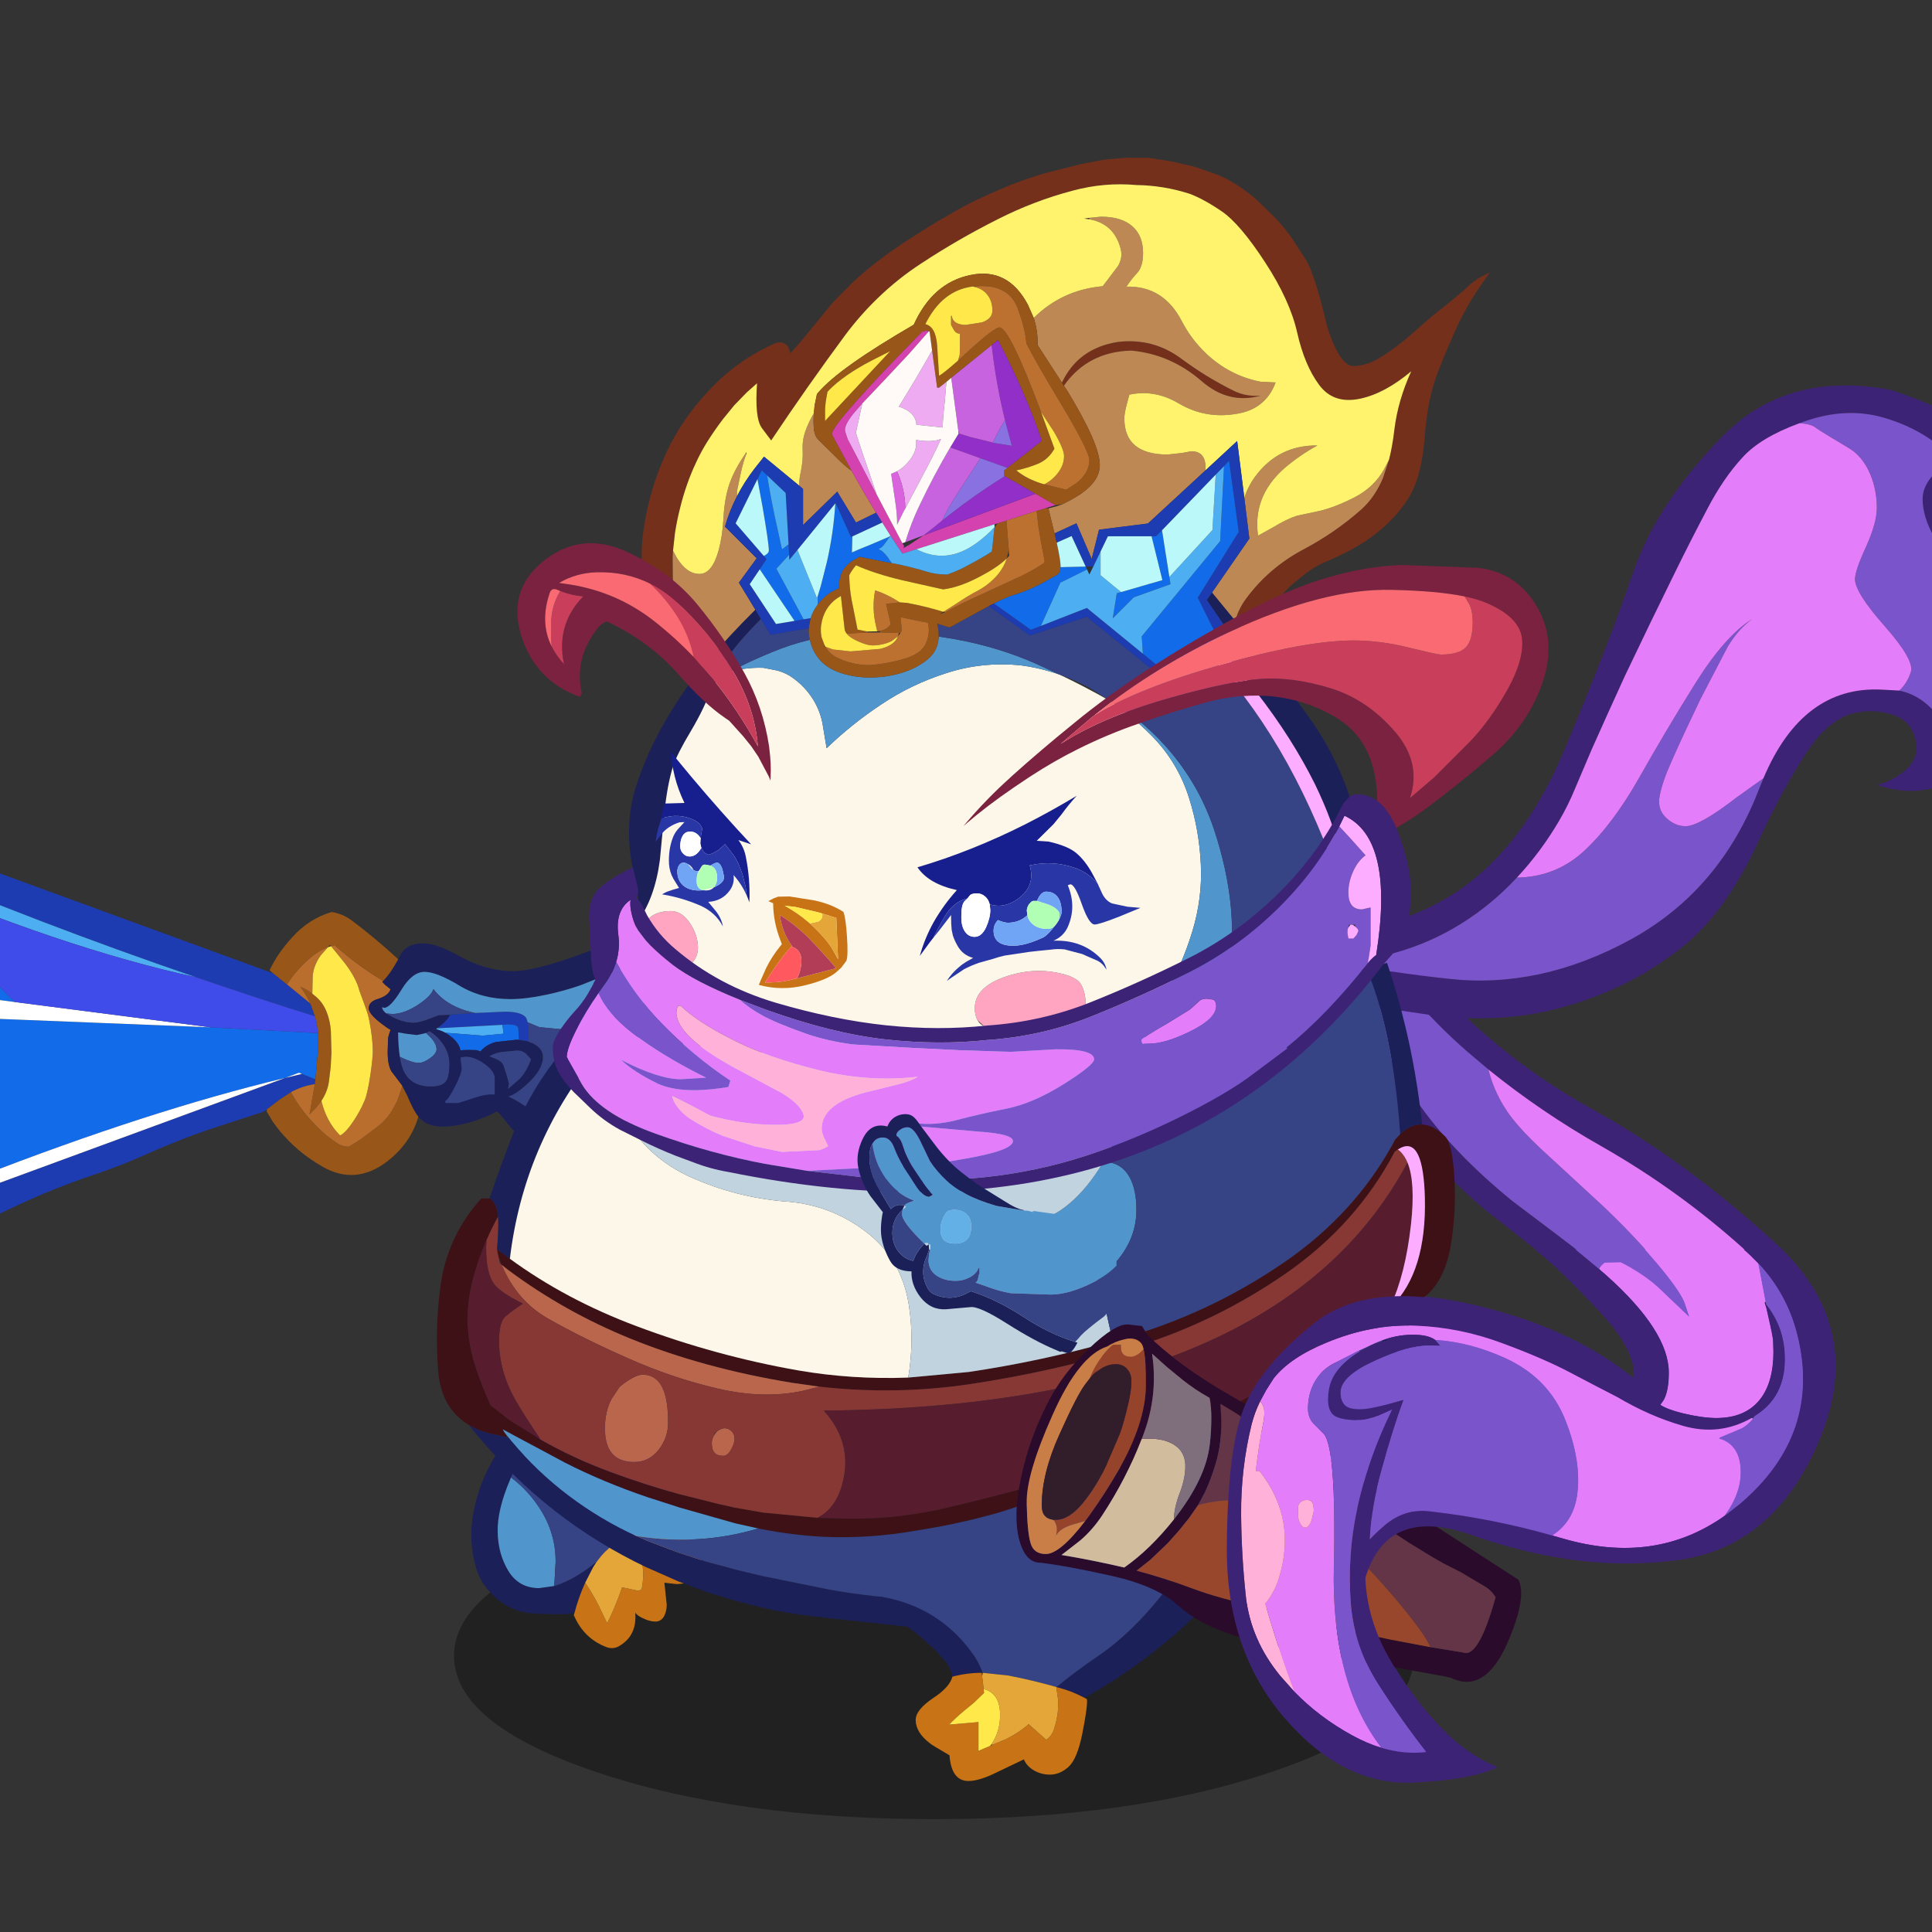 <svg xmlns:ffdec="https://www.free-decompiler.com/flash" xmlns:xlink="http://www.w3.org/1999/xlink" ffdec:objectType="frame" height="90" width="90" xmlns="http://www.w3.org/2000/svg"><rect width="100%" height="100%" fill="#333333" stroke="none"/><use ffdec:characterId="31" height="77.4" transform="translate(-22.2 7.35)" width="116.45" xlink:href="#a"/><defs><use ffdec:characterId="1" height="34.45" width="101.4" xlink:href="#b" id="o"/><use ffdec:characterId="3" height="228.45" width="157.55" xlink:href="#c" id="p"/><use ffdec:characterId="5" height="163.8" width="193.55" xlink:href="#d" id="q"/><use ffdec:characterId="7" height="102.8" width="294.15" xlink:href="#e" id="r"/><use ffdec:characterId="9" height="235.5" width="222.8" xlink:href="#f" id="s"/><use ffdec:characterId="11" height="60.95" width="59.45" xlink:href="#g" id="t"/><use ffdec:characterId="13" height="172.9" width="263.5" xlink:href="#h" id="u"/><use ffdec:characterId="15" height="71.2" width="102.3" xlink:href="#i" id="v"/><use ffdec:characterId="17" height="115.15" width="266.85" xlink:href="#j" id="w"/><use ffdec:characterId="23" height="102.95" width="222.1" xlink:href="#k" id="x"/><use ffdec:characterId="25" height="61.9" width="67" xlink:href="#l" id="y"/><use ffdec:characterId="27" height="92.5" width="130.6" xlink:href="#m" id="z"/><use ffdec:characterId="29" height="138.05" width="157.55" xlink:href="#n" id="A"/><g id="a" transform="translate(22.2 -7.35)"><use ffdec:characterId="2" height="34.45" transform="matrix(.441 0 0 .441 21.15 69.55)" width="101.4" xlink:href="#o"/><use ffdec:characterId="4" height="228.45" transform="matrix(.18 0 0 .18 57.15 41.9)" width="157.55" xlink:href="#p"/><use ffdec:characterId="6" height="163.8" transform="matrix(.18 0 0 .18 59.35 17.95)" width="193.55" xlink:href="#q"/><use ffdec:characterId="8" height="102.8" transform="matrix(.18 0 0 .18 -21.55 38.65)" width="294.15" xlink:href="#r"/><use ffdec:characterId="10" height="235.5" transform="matrix(.18 0 0 .18 29.3 7.35)" width="222.8" xlink:href="#s"/><use ffdec:characterId="12" height="60.95" transform="matrix(.18 0 0 .18 21.95 65.8)" width="59.45" xlink:href="#t"/><use ffdec:characterId="14" height="172.9" transform="matrix(.18 0 0 .18 20.35 44.85)" width="263.5" xlink:href="#u"/><use ffdec:characterId="16" height="71.2" transform="matrix(.18 0 0 .18 39.65 70.15)" width="102.3" xlink:href="#v"/><use ffdec:characterId="22" height="115.15" transform="matrix(.18 0 0 .18 24.1 25.3)" width="266.85" xlink:href="#w"/><use ffdec:characterId="24" height="102.95" transform="matrix(.18 0 0 .18 25.75 37)" width="222.1" xlink:href="#x"/><use ffdec:characterId="26" height="61.9" transform="matrix(.18 0 0 .18 39.95 51.9)" width="67" xlink:href="#y"/><use ffdec:characterId="28" height="92.5" transform="matrix(.18 0 0 .18 47.35 61.7)" width="130.6" xlink:href="#z"/><use ffdec:characterId="30" height="138.05" transform="matrix(.18 0 0 .18 57.15 58.2)" width="157.55" xlink:href="#A"/></g><g id="c"><path d="M31.3 20.35q10.45 21.7 19.1 33.55 8.9 12.25 23.5 24.15l11 8.3 5.3 4.05 6.15 5.1 1.95 1.7q16.1 14.4 16.1 25.15 0 4.7-1.35 7.1l-.85 1.2q1.8 1.2 5.9 2.2 5.05 1.2 8.6 1.2 7.55 0 11.35-4.9 3.4-4.4 3.4-12.2l-.1-3.2-.35-1.95-.2-.9-.15-.75-.15-.65-.85-3.8-.5-1.6.45.55q4.85 6.1 4.85 14.1.05 10-7.8 14.8l-.85.5q-8.3 4.7-17.65 2.05-4.5-1.3-8.7-3.15-4.3-1.9-8.35-4.3-2.65-1.4-5.9-3.05l-6.1-3.2q-7.05-3.75-17.9-7.75-10.85-4.05-22.25-4.5-11.4-.5-23.2 4.4-9.35 3.85-13.6 9.2l-1.95 3.05-1.6 2.95q-1.45 3-2.15 5.8-2.85 11.6-2.75 23.55.1 10.75 1.25 21.3 1.25 11.05 8.9 20.4l3.6 4.05q6.45 6.65 14.95 11.3 3.8 2.1 7.6 3.25 5.9 1.75 11.6 1.1-6.65-8.5-12.45-17.6-6.3-9.85-7.1-21.35-.85-12.05 1.65-23.8 2.5-11.6 7.4-22.35l1.65-3.5-3.25 1.45q-3.3 1.25-5.4 1.25-3.9 0-5.8-.9-2.8-1.35-1.9-6.95.9-5.65 8-9.95l3-1.65q2.75-1.15 4.05-1.15l-.1-.45q3.55-1.1 7-1.05 3.75 0 5.6 1.35l1.2 1.4-.15.1-2.7-.05q-5.4 0-13.65 3.75-9.2 4.15-9.2 8.35 0 2.65 1.5 3.65 1.1.75 3.55.75 2.85 0 11.25-2.45-2.7 7.25-5.7 18.15-2.7 9.7-3.05 17.95 2.05-2.2 4.45-4.1 5.1-4 11.45-3.1 15.85 1.8 31.3 6.2l2.65.75q23.85 7 42-5.85l3.85-3q21.4-18.15 14.9-43.95-2.7-10.6-10.05-18.35l-2.2-2.2-1.6-1.45q-16.9-15.2-36.85-26.55Q81.45 55.1 67.7 44l-5.5-4.65q-16.3-14.2-27.4-32.6Q36 3.1 37.4 0q4.95 8.7 11.25 16.3 19.25 23.2 45.8 37.9 24 13.25 47.4 34.6l1.7 1.6q21.25 20.8 10.2 48.35-11.55 28.55-36.85 32.05-25.4 3.45-53.5-6.45-21.9-7.75-27.55 11.1.4 10.65 6.2 20.8 6.05 10.6 14 18.7 6.4 6.45 13.9 9.55-6.9 3.2-21.55 3.9-18.3.85-33.4-16.65-15.1-17.5-15-44 .15-26.55 4.75-37.1 4.55-10.55 17.95-21.2 13.35-10.7 39.65-4.9 26.3 5.8 43 19.35.7-7.2-8.85-17.35-10.15-10.8-15.35-14.95l-1.45-1.2-11.35-8.9q-7.65-5.95-21.7-21-10.2-10.95-16.95-27.1.25-6.1 1.6-13.05" fill="#3d2375" fill-rule="evenodd"/><path d="M31.3 20.35 32.45 15q1.05-4.4 2.35-8.25 11.1 18.4 27.4 32.6L67.7 44q1.95 7.9 7.55 14.35 3.1 3.6 8.65 8.6L97.3 79.3q5.95 5.65 10.85 11.1l2.9 3.35q5.95 7 7.35 10.35l1.25 3.75-2-1.9-5.2-4.95q-2.05-2.05-5.1-4.1-3.1-2.05-5.4-3.15l-4.15.1q-1.05.75-1.45 1.65l-6.15-5.1-5.3-4.05-11-8.3Q59.3 66.15 50.4 53.9q-8.65-11.85-19.1-33.55M40 219.4q-13-16.8-12.3-47 .65-30.3-2.55-34.2l-2.8-2.8Q21 133.85 21 131.6q0-3.75 1.7-6.85 1.9-3.35 5.25-4.95l6.25-3.2.2.2q-7.1 4.3-8 9.95-.9 5.6 1.9 6.95 1.9.9 5.8.9 2.1 0 5.4-1.25l3.25-1.45-1.65 3.5q-4.9 10.75-7.4 22.35-2.5 11.75-1.65 23.8.8 11.5 7.1 21.35 5.8 9.1 12.45 17.6-5.7.65-11.6-1.1m13.95-105.55q9 .55 18.1 4.7 11.25 5.15 15.55 16 4.3 10.8 3.05 19.6-1.05 6.9-6.45 10.3-15.45-4.4-31.3-6.2-6.35-.9-11.45 3.1-2.4 1.9-4.45 4.1.35-8.25 3.05-17.95 3-10.9 5.7-18.15-8.4 2.45-11.25 2.45-2.45 0-3.55-.75-1.5-1-1.5-3.65 0-4.2 9.2-8.35 8.25-3.75 13.65-3.75l2.7.05.3.15-.15-.25-1.2-1.4m74.9 45.5 1.25-1.85q2.9-4.75 2.9-9.35 0-7.15-5.6-8.8l.15-.2 5.7-2.4q1.6-.9 2.85-2.4l.55-.8q7.85-4.8 7.8-14.8 0-8-4.85-14.1l-.15-.65-1.9-9.95q7.35 7.75 10.05 18.35 6.5 25.8-14.9 43.95l-3.85 3" fill="#7a54cb" fill-rule="evenodd"/><path d="M96.35 95.5q.4-.9 1.45-1.65l4.15-.1q2.3 1.1 5.4 3.15 3.05 2.05 5.1 4.1l5.2 4.95 2 1.9-1.25-3.75q-1.4-3.35-7.35-10.35l-2.9-3.35q-4.9-5.45-10.85-11.1L83.9 66.95q-5.55-5-8.65-8.6Q69.65 51.9 67.7 44q13.75 11.1 29.2 19.85 19.95 11.35 36.85 26.55l1.6 1.45 2.2 2.2 1.9 9.95-.3.1.5 1.6.85 3.8.15.65.15.75.2.9.35 1.95.1 3.2q0 7.8-3.4 12.2-3.8 4.9-11.35 4.9-3.55 0-8.6-1.2-4.1-1-5.9-2.2l.85-1.2q1.35-2.4 1.35-7.1 0-10.75-16.1-25.15l-1.95-1.7m-78.9 109.35q-4.2-11.15-7.5-22.75 2.4-2.95 3.5-6.5 4.8-15.5-5-27.85H7.5q.75-6.6 2-12.9.7-3.7-.9-5.1l1.6-2.95 1.95-3.05q4.25-5.35 13.6-9.2 11.8-4.9 23.2-4.4 11.4.45 22.25 4.5 10.85 4 17.9 7.75l6.1 3.2q3.25 1.65 5.9 3.05 4.05 2.4 8.35 4.3 4.2 1.85 8.7 3.15 9.35 2.65 17.65-2.05l.3.3q-1.25 1.5-2.85 2.4l-5.7 2.4-.15.2q5.6 1.65 5.6 8.8 0 4.6-2.9 9.35l-1.25 1.85q-18.15 12.85-42 5.85l-2.65-.75q5.4-3.4 6.45-10.3 1.25-8.8-3.05-19.6-4.3-10.85-15.55-16-9.1-4.15-18.1-4.7-1.85-1.35-5.6-1.35-3.45-.05-7 1.05-1.95.6-3.95 1.6l-3.1 1.4-.1.05-6.25 3.2q-3.35 1.6-5.25 4.95-1.7 3.1-1.7 6.85 0 2.25 1.35 3.8l2.8 2.8q3.2 3.9 2.55 34.2-.7 30.2 12.3 47-3.8-1.15-7.6-3.25-8.5-4.65-14.95-11.3m5.05-46.7q0-1.5-.35-2.15-.4-.75-1.45-.75h-.05l-.85.1q-1 .55-1.2 1.05-.2.4-.2 2.5 0 1.25.55 2.35.6 1.15 1.3 1.15 1 0 1.7-1.9l.55-2.35" fill="#e47dfa" fill-rule="evenodd"/><path d="M8.6 129.75q1.6 1.4.9 5.1-1.25 6.3-2 12.9h.95q9.8 12.35 5 27.85-1.1 3.55-3.5 6.5 3.3 11.6 7.5 22.75l-3.6-4.05q-7.65-9.35-8.9-20.4-1.15-10.55-1.25-21.3-.1-11.95 2.75-23.55.7-2.8 2.15-5.8m13.9 28.4-.55 2.35q-.7 1.9-1.7 1.9-.7 0-1.3-1.15-.55-1.1-.55-2.35 0-2.1.2-2.5.2-.5 1.2-1.05l.85-.1h.05q1.05 0 1.45.75.35.65.35 2.15" fill="#ffb1da" fill-rule="evenodd"/><path d="m41.85 51.55-1.1-.35-.7-.25" fill="none" stroke="#364486" stroke-linecap="round" stroke-linejoin="round" stroke-width=".5"/></g><g id="d" fill-rule="evenodd"><path d="M161.8 79q3.5.7 6.55 3.05 6.15 4.85 5.75 12.45 3.5-2.3 6.8-6.2 6.05-7.3 6.45-14.1.4-6.85-2.15-12.6-2.6-5.75-7.35-12.2-5.6-7.65-6.85-9.85-3.15-5.4-3.15-10.15 0-3.4 3.1-6.6 2.5-2.6 5.2-3.55l-1.35-1.3q-7.1-6.7-16.9-9.55-9.85-2.9-20.8 1l-1.1.4q-10.1 3.7-14.75 8.85-4.95 5.35-9.1 13.3-4.3 8.15-8.35 16.4l-6.4 13.1-6.55 13.65-4.3 9.45-4.35 9.7-4.25 10q-1.85 4.5-4.2 8.5-4.7 8-10.9 14.65h-.5l.25.25q-6.25 6.7-14.05 11.6-7.8 4.9-16.85 7.5-8.2 2.45-16.95 2.3 15.15 2.9 30.55 4.55 23.5 2.6 46.85-10.1 23.35-12.75 33.45-39.25l1.05-2.55q10.1-23.95 30.55-22.95l4.6.25M14.75 149.05l-13.1-2.7.95-3.6 1.25-4.15q20.3 5.55 39.7-5.25 19.9-11.2 31.55-38.9 11.6-27.7 17.7-45.65 6.1-18 23-35.35 16.85-17.4 43.85-12.25Q180.5 8 184.4 16.1q3.1 6.55 3.45 10.55-12.05-1.5-12.85 3.95-.85 5.75 5.45 11.55 6.3 5.8 11.55 20.2 5.25 14.4-7.1 31.25-11.4 15.5-28.85 9.85 3.95-.95 7.3-3.8 4.05-3.5 2.45-8.7-1.2-3.95-5-5.45-5.7-2.1-11.55-.45-3.15.95-6.55 4-3.45 3.05-8.45 11.7-5 8.65-9.05 17.6-4.05 8.9-9.75 16.75-5.45 7.35-12.8 12.55-7.2 5.25-15.35 8.8-7.7 3.4-15.75 5.3-8.1 1.9-16.75 2.05-8.65.15-17-1.25l-16.35-2.35q-8-.9-16.45-4.35l-5-2.1q.45-2.85 1.4-6.6 6.3 1.55 12.85 1.9h.5" fill="#3d2375"/><path d="m136 9.8 1.1-.4q10.95-3.9 20.8-1 9.8 2.85 16.9 9.55l1.35 1.3q-2.7.95-5.2 3.55-3.1 3.2-3.1 6.6 0 4.75 3.15 10.15 1.25 2.2 6.85 9.85 4.75 6.45 7.35 12.2 2.55 5.75 2.15 12.6-.4 6.8-6.45 14.1-3.3 3.9-6.8 6.2.4-7.6-5.75-12.45-3.05-2.35-6.55-3.05 2-1.75 3-4.8t-6.7-11.8q-7.75-8.75-7.75-12.25 0-2.2 2.85-8.35 2.8-6.2 2.8-10.1 0-4.45-1.6-8.45-2.05-5.05-6.05-7.25l-4-2.4q-3.4-2.05-4.25-2.7-1.15-.9-4.1-1.1m-9.35 91.9-1.05 2.55q-10.1 26.5-33.45 39.25-23.35 12.7-46.85 10.1-15.4-1.65-30.55-4.55 8.75.15 16.95-2.3 9.05-2.6 16.85-7.5 7.8-4.9 14.05-11.6l.2-.2.05-.05q10.05-.15 17.35-6.85 7.45-6.9 14.3-19 6.85-12.15 14.55-24.45 7.7-12.3 14.75-16.65-3.55 2.5-6.4 7.2l-7.05 13.55q-4.75 9.9-7.3 15.7-2.6 5.75-3.25 9.35-.7 3.55 1.8 5.8 2.25 2.05 4.9 2.05 3.6 0 13.15-7.4l7-5" fill="#7a54cb"/><path d="M136 9.8q2.95.2 4.1 1.1.85.65 4.25 2.7l4 2.4q4 2.2 6.05 7.25 1.6 4 1.6 8.45 0 3.9-2.8 10.1-2.85 6.15-2.85 8.35 0 3.5 7.75 12.25 7.7 8.75 6.7 11.8-1 3.05-3 4.8l-4.6-.25q-20.45-1-30.55 22.95l-7 5q-9.55 7.4-13.15 7.4-2.65 0-4.9-2.05-2.5-2.25-1.8-5.8.65-3.6 3.25-9.35 2.55-5.8 7.3-15.7l7.05-13.55q2.85-4.7 6.4-7.2-7.05 4.35-14.75 16.65-7.7 12.3-14.55 24.45-6.85 12.1-14.3 19-7.3 6.7-17.35 6.85 6.2-6.65 10.9-14.65 2.35-4 4.2-8.5l4.25-10 4.35-9.7 4.3-9.45 6.55-13.65 6.4-13.1q4.05-8.25 8.35-16.4 4.15-7.95 9.1-13.3Q125.9 13.5 136 9.8" fill="#e47dfa"/></g><g id="e"><path d="m190.45 37.2 3.55 2.85 6.05 4.95 1.2 3.3q-15.5-4.85-30.75-10.1-40.7-13.9-80-30.65-15.35 6.1-30.2 12.6l-1.45.6q-6.65 2.9-13.2 5.95l-3.35 1.55q-14.25 6.55-28 13.5l-1.2-.05.7.3-1.7.85L112 94.2l81.5-29.95 4.35-1.05 3.5 1.4-.15 1.25q-3.3.5-6.15 2.05l-.05.05-2.9 1.9-3.4 2.6-.15.1-.3.2-.45.3-1.45.45-12.75 4.15q-7.8 2.7-15.35 6.05-7.85 3.55-16 6.2-7.95 2.75-15.4 6.1-7.15 3.25-14.2 6.8L10.95 50.7q-1.5-.95-3.15-1.6l-.1-.05-2.9-1.2-3.3-1.5q-1.5-.9-1.5-2.4 0-.85.45-1.5L.8 42l.2-.35.55-.3Q43.25 17.75 88.6.1l.15-.1 101.7 37.2m45.75 10.7.05-.05 4.4-.3 2.15-.1 2-.1 5.55-.25q4.45 0 5.55 1.6l.4 1.15q.3 1.6.05 4.95l-2.35-.4-.15-3.05q-.2-.95-2.8-.95l-1.3.1-17 .9q2.5-1.65 3.45-3.5" fill="#1e3cb1" fill-rule="evenodd"/><path d="m90.5 11.15-1.35-.6 4.25 7.7-1.3-1.4 2.65 3.9L110.6 44.2l-9.65-.25-40.65-23.8q14.85-6.5 30.2-12.6 39.3 16.75 80 30.65-34.75-7.55-80-27.05m-31.65 9.6L82.3 43.5l-19.95-.55-16.7-16.25q6.55-3.05 13.2-5.95m.4 22.15L24.7 42l-10.4-.25q13.75-6.95 28-13.5L59.25 42.9m175.65 9.65q-.6-.35-1.2-.55l-1.05-.35.1-.25 17-.9.3 2.3-5.45.5-9.7-.75" fill="#4daef1" fill-rule="evenodd"/><path d="m202.05 52.65.05 3.75-.75 8.2-3.5-1.4-.75-.3-3.6 1.35q-35.05 8.4-79.55 25.7l5.25-41 55.1 2.2 27.75 1.5M93.4 18.25l-4.25-7.7 1.35.6 33.05 33.45-7.65-1-22.5-25.35m141.5 34.3 9.7.75 5.45-.5-.3-2.3 1.3-.1q2.6 0 2.8.95l.15 3.05-.55-.05-5.45.6q-2.5.7-3.95 2.45l-.95-.35L241 57l-1.6.05-.5.1q-.3-1.75-2.15-3.35-.9-.75-1.85-1.25" fill="#126cea" fill-rule="evenodd"/><path d="m60.3 20.15 40.65 23.8-18.65-.45-23.45-22.75 1.45-.6M24.7 42l90.45 6.85-4.1 42-16.05-9 17.65-30.3-.5-.6-23.5 28.75L55.5 60.5l9.2-10.6-2.45-.75-9.15 9.55L13.8 42l.5-.25 10.4.25m37.65.95-3.1-.05L42.3 28.25l3.35-1.55 16.7 16.25" fill="#baf9fb" fill-rule="evenodd"/><path d="m174.3 51.15-55.1-2.2-5.25 41q44.5-17.3 79.55-25.7l3.6-1.35.75.3-4.35 1.05L112 94.2 12.1 42.85l1.7-.85 39.3 16.7 9.15-9.55 2.45.75-9.2 10.6 33.15 19.2 23.5-28.75.5.6L95 81.85l16.05 9 4.1-42L24.7 42l34.55.9 3.1.05 19.95.55 18.65.45 9.65.25-15.85-23.45-1.35-2.5 22.5 25.35 7.65 1 50.75 6.55" fill="#fff" fill-rule="evenodd"/><path d="M201.25 48.3q.6 2.1.8 4.35l-27.75-1.5-50.75-6.55L90.5 11.15q45.25 19.5 80 27.05 15.25 5.25 30.75 10.1" fill="#3f4ce9" fill-rule="evenodd"/><path d="m205.4 30.15-.25-.3-.6.6q-2 .75-3.7 2.05-4.05 3.2-6.85 7.55l-3.55-2.85-.95-.8q1.95-4.3 5.85-8.55 4.3-4.8 10.2-6.55 2.85.45 5.15 2.15 6.25 4.7 12.1 10.1-2 3.7-3.9 5.6l-.1-.05-.5-.3q-6.35-3.85-12-8.9l-.9.25m-2.5 40.05-1.5 1.9-1.6 1.6.15-.7 1.25-7.15.15-1.25.75-8.2-.05-3.75q-.2-2.25-.8-4.35l-1.2-3.3q-1.05-2.25-2.6-4.35 1.65.65 3.1 1.8l1.15.95q1.65 1.5 2.55 3.75.95 2.4 1.1 5.05l.15 5.55-.2 3.7-.45 3.7q-.35 2.6-1.9 4.95l-.1.05.05.05m-7.75-2q1.9 3.4 4.5 6.4l.15.2 2.25 2.35q2.3 2.3 4.95 4 1.25.85 2.9.9l.3-.15.95-.55 2.25-1.45 4.35-3.3q2.2-1.75 3.65-4.3l1.15-2.15 1.05-3 .2-.95 1.35 2.65q1.55 3.75 2.85 5.4-2 6.95-8.2 11.7-8.1 6.1-16.55 1.3-7.8-4.45-12.85-11.55l-1.7-2.85.2-.15-.2-.25 3.4-2.6 2.9-1.9.15.25" fill="#995619" fill-rule="evenodd"/><path d="m205.4 30.15.9-.25q5.65 5.05 12 8.9l.5.3.1.05-.25.25.8.8 1.35 1.1q-.55 1.65-3.25 2.5-2.4.7-2.4 2.4 0 1.45 3.05 3.8 1.65 1.3 2.6 1.8-.5 1.3-.65 2.25l-.1 3.5q0 4.05 1.4 5.55l2.35 3.1-.2.95-1.05 3-1.15 2.15q-1.45 2.55-3.65 4.3l-4.35 3.3-2.25 1.45-.95.55-.3.15q-1.65-.05-2.9-.9-2.65-1.7-4.95-4l-2.25-2.35-.15-.2q-2.6-3-4.5-6.4l-.1-.3q2.85-1.55 6.15-2.05L199.95 73l-.15.7 1.6-1.6 1.5-1.9q1.3 5.35 4.75 8.85l.1.1.1-.05q1.45-.85 3.2-3.45 1.85-2.7 3.05-5.6.75-1.75 1.5-6.75.6-4.25.6-5.9 0-3.3-.9-8-.3-1.6-1.2-4l-1.35-3.7q-.8-3.2-3.7-7.05l-3.65-4.5m-11.4 9.9q2.8-4.35 6.85-7.55 1.7-1.3 3.7-2.05l-1.8 2.05q-.85 1.15-1.4 2.5-.6 1.4-.7 3l-.1 4.45q-1.45-1.15-3.1-1.8 1.55 2.1 2.6 4.35L194 40.05" fill="#ba6e2e" fill-rule="evenodd"/><path d="m204.55 30.45.85-.3 3.65 4.5q2.9 3.85 3.7 7.05l1.35 3.7q.9 2.4 1.2 4 .9 4.7.9 8 0 1.65-.6 5.9-.75 5-1.5 6.75-1.2 2.9-3.05 5.6-1.75 2.6-3.2 3.45l-.2-.05q-3.45-3.5-4.75-8.85l.05-.1q1.55-2.35 1.9-4.95l.45-3.7.2-3.7-.15-5.55q-.15-2.65-1.1-5.05-.9-2.25-2.55-3.75l-1.15-.95.1-4.45q.1-1.6.7-3 .55-1.35 1.4-2.5l1.8-2.05" fill="#ffe849" fill-rule="evenodd"/><path d="M218.9 39.15q1.9-1.9 3.9-5.6l.55-1.1q1.55-3.05 5.85-3.05 3.5 0 9.55 3.4 6.05 3.35 12.45 3.8 6.35.4 20.5-5l22.15-8.6-.1 4.95.05 1.95-2.05.9q-2.6 1.25-5.2 2.75l-2.55.95-8.75 3.65-5.25 2.1q-4.15 1.45-8.8 2.45-5.4 1.15-9.35 1.15-7.45 0-13.25-3.5-5.85-3.55-9-3.55-3.2 0-6 4.65-2.85 4.65-4.45 4.65l-.2-.05-.35-.1q.1.85 1.1 1.6l1.8 1.05q2.9 1.35 5.3 1.35 1.25 0 3.85-.95l2.6-1 2.95-.1q-.95 1.85-3.45 3.5l-.35.2.25.05 1.05.35q.6.2 1.2.55.95.5 1.85 1.25 1.85 1.6 2.15 3.35l.5-.1L241 57l2.1.05.95.35q1.45-1.75 3.95-2.45l5.45-.6.55.05 2.35.4 1.5.6q2.4 1.3 2.4 3.45 0 3.2-4 6.9-3.05 2.8-4.95 3.3 4.45 2.05 8.6 5.95 2.4 2.25 9.05 2.25l4.2-.35 9.55-1.65q6.7-1.65 11.2-4.1l-.3 4.9q-5.4 2.6-12.1 4.1-7.3 1.6-14 1.6-10.2 0-14.45-3.55-1.15-.95-2.6-2.95-1.3-1.75-2.2-2.35-2.55 1.5-6.2 2.6-4.3 1.35-7.75 1.35-3.85 0-5.95-2.2l-.35-.4q-1.3-1.65-2.85-5.4l-1.35-2.65-2.35-3.1q-1.4-1.5-1.4-5.55l.1-3.5q.15-.95.65-2.25-.95-.5-2.6-1.8-3.05-2.35-3.05-3.8 0-1.7 2.4-2.4 2.7-.85 3.25-2.5l-1.35-1.1-.8-.8.25-.25m-.3 6.45v-.15.15m11.35 7-.45.15-2 .4-2.75-.35-2-.35q.05 3.7.45 6.3.35 2.2.95 3.55 1.85 4.15 7.1 4.15 2.9 0 3.9-1.4.85-1.2.85-4.5 0-3.25-2.45-6.1-1.3-1.5-2.65-2.25l-.95.4M240.2 59l-1.05.15.3 2.6q0 1.45-1.75 4.85-1.7 3.3-2.5 3.75v.15h3.05l4.35-1.4q3.05-1 4.9-.8v-3.65q.2-1.9-2.5-3.8-2.55-1.85-4.8-1.85m9.15-1.45q-2.1.45-2.95 1.1l1.85.75q1.6.75 1.85 1.85l.7 2.1.65 2.35-.25 1.4 3.15-2.75q1.75-2 2.8-4.95l-1.35-1.45q-.95-.8-2.25-.8l-4.2.4" fill="#1b2058" fill-rule="evenodd"/><path d="m293.8 29.9.2 11.4q-21.3 10.3-29.45 10.3l-5.25-.5-3-1.25-.4-1.15q-1.1-1.6-5.55-1.6l-5.55.25-1.4.05-.6.05q-2.65-.5-4.95-1.55-3.75-1.7-5.95-4.65-.6 1.8-3.9 4-3.7 2.45-6.8 2.45l-1.5-.15q-1-.75-1.1-1.6l.35.1.2.05q1.6 0 4.45-4.65 2.8-4.65 6-4.65 3.15 0 9 3.55 5.8 3.5 13.25 3.5 3.95 0 9.35-1.15 4.65-1 8.8-2.45l5.25-2.1L284 34.5l2.55-.95q2.6-1.5 5.2-2.75l2.05-.9m-70.6 28.85q-.4-2.6-.45-6.3l2 .35 2.75.35 2-.4.45-.15 1.3 1.25q1.45 1.6 1.45 3 0 1.1-1.7 2.3-1.65 1.2-2.95 1.2-1.55 0-4.25-1.3l-.6-.3" fill="#5195cd" fill-rule="evenodd"/><path d="m294 41.3.15 10.55-.05 15.2-.2 4.1q-4.5 2.45-11.2 4.1l-9.55 1.65-4.2.35q-6.65 0-9.05-2.25-4.15-3.9-8.6-5.95 1.9-.5 4.95-3.3 4-3.7 4-6.9 0-2.15-2.4-3.45l-1.5-.6q.25-3.35-.05-4.95l3 1.25 5.25.5q8.15 0 29.45-10.3m-74.3 6.25 1.5.15q3.1 0 6.8-2.45 3.3-2.2 3.9-4 2.2 2.95 5.95 4.65 2.3 1.05 4.95 1.55l-2.15.1-4.4.3-.05.05-2.95.1-2.6 1q-2.6.95-3.85.95-2.4 0-5.3-1.35l-1.8-1.05m10.25 5.05.95-.4q1.35.75 2.65 2.25 2.45 2.85 2.45 6.1 0 3.3-.85 4.5-1 1.4-3.9 1.4-5.25 0-7.1-4.15-.6-1.35-.95-3.55l.6.3q2.7 1.3 4.25 1.3 1.3 0 2.95-1.2 1.7-1.2 1.7-2.3 0-1.4-1.45-3l-1.3-1.25M240.2 59q2.25 0 4.8 1.85 2.7 1.9 2.5 3.8v3.65q-1.85-.2-4.9.8l-4.35 1.4h-3.05v-.15q.8-.45 2.5-3.75 1.75-3.4 1.75-4.85l-.3-2.6 1.05-.15m9.15-1.45 4.2-.4q1.3 0 2.25.8l1.35 1.45q-1.05 2.95-2.8 4.95l-3.15 2.75.25-1.4-.65-2.35-.7-2.1q-.25-1.1-1.85-1.85l-1.85-.75q.85-.65 2.95-1.1" fill="#364486" fill-rule="evenodd"/><path d="M240.2 59q2.25 0 4.8 1.85 2.7 1.9 2.5 3.8v3.65q-1.85-.2-4.9.8l-4.35 1.4h-3.05v-.15q.8-.45 2.5-3.75 1.75-3.4 1.75-4.85l-.3-2.6 1.05-.15z" fill="none" stroke="#364486" stroke-linecap="round" stroke-linejoin="round" stroke-width=".5"/></g><g id="f" fill-rule="evenodd"><path d="M160 123.7q8.05 10.05 15.6 20.55 11.6 16 14.1 35.15l-4.65 4.3q-1.2-5.95-3.4-11.95-1.75-4.75-4.1-9.6-2.9-5.85-6.7-11.85-7.8-12.25-18.7-24.05l3.35-1.8.85.1h.15l-.35-.45-6.6-9.65 1.35-1.95 6 7.3 3.1 3.9M2.2 197.75q.8-5.3-.85-12.15-2.95-12.5.6-23.3 3.5-10.85 10.7-21.8 1.5-2.4 3.45-4.95l4.4-5.45q5.15-6.15 12.2-13.15l1.45 2.4q-4.9 4.95-7.65 8.6-3 3.95-4.55 7.65-1.95 1.6-3.5 3.45l-.15.2 3.2-2.55-.3.85q-1.55 4.7-5.2 10.85-3.6 6-4.6 9.1-1.5 4.8-2.25 12.15L8 181.75q-1.3 9.85-5.8 16" fill="#1b2058"/><path d="m11.95 209.8-7.25-6.45q-.6-1.7-.6-3.65 0-2.4 2.1-3.65 1.8-1.1 4.65-1.1 2.95 0 5.1 3.4 1.9 3 1.9 6 0 2.4-1.5 3.95-1.5 1.5-3.6 1.5h-.8m78.25 13.4q-.7-1.25-.7-3.15 0-5.85 9.3-8.55 5.9-1.7 11.45-.7 5.55.95 6.75 3.15 1.2 2.15 1.2 5.35 0 3.15-6.05 5.2-6.05 2-11.45 2l-5.9-.2q-1.5-.35-2.9-1.55l-1.7-1.55" fill="#ffa5c2"/><path d="M137.65 218.35q-69.25 38.1-125.7-8.55h.8q2.1 0 3.6-1.5 1.5-1.55 1.5-3.95 0-3-1.9-6-2.15-3.4-5.1-3.4-2.85 0-4.65 1.1-2.1 1.25-2.1 3.65 0 1.95.6 3.65l-3.05-2.9.55-2.7q4.5-6.15 5.8-16l1.15-12.1q.75-7.35 2.25-12.15 1-3.1 4.6-9.1 3.65-6.15 5.2-10.85l.3-.85 1.05-1q1.2-1.25 3.75-2.7l.7-.25q4-.9 7.8-.75l3.6.7q1.6.45 3.1 1.3 3.3 2.1 5.5 5.2 2.25 3.15 3.05 7l1.1 6.6q6.6-6.35 14.25-11.4 7.7-5.15 16.65-8 9.3-3.05 19.3-2.05 5.3.7 10.2 2.45 6.4 3.05 12.65 6.6l.6.35q5.45 3.8 10.25 8.6 7 7 9.95 16.5 2.6 8.25 3 17.1.4 8.75-2.2 17.25-2.75 9.1-7.65 17.3l-.5.85m-45.75 6.4q1.4 1.2 2.9 1.55l5.9.2q5.4 0 11.45-2 6.05-2.05 6.05-5.2 0-3.2-1.2-5.35-1.2-2.2-6.75-3.15-5.55-1-11.45.7-9.3 2.7-9.3 8.55 0 1.9.7 3.15.5.85 1.4 1.4l.3.15" fill="#fcf7e8"/><path d="M155.75 207.1q-9.15 6.3-18.1 11.25l.5-.85q4.9-8.2 7.65-17.3 2.6-8.5 2.2-17.25-.4-8.85-3-17.1-2.95-9.5-9.95-16.5-4.8-4.8-10.25-8.6 8.9 5.15 15.85 13.6 7.1 8.65 10.7 19.3 3.55 10.6 4.45 20.6.55 6.35-.05 12.85M46.8 124.75l.15.5.05.25q1.65 5.6 7.3 7.65 5.6 2 12.3 1.05 6.65-1.05 10.7-4.4 2.75-2.3 2.85-5.9l4.3.7q11.05 2 20.8 6.3l6.3 2.9q-4.9-1.75-10.2-2.45-10-1-19.3 2.05-8.95 2.85-16.65 8-7.65 5.05-14.25 11.4l-1.1-6.6q-.8-3.85-3.05-7-2.2-3.1-5.5-5.2-1.5-.85-3.1-1.3l-3.6-.7q-3.8-.15-7.8.75l-.1-.1q3.75-2.1 10.1-4.7 4.8-2 9.8-3.2" fill="#5195cd"/><path d="M183.15 185.35q-13.9 12.4-27.4 21.75.6-6.5.05-12.85-.9-10-4.45-20.6-3.6-10.65-10.7-19.3-6.95-8.45-15.85-13.6l-4.8-3.1q-4.1-2.35-8.45-3.85l-6.3-2.9q-9.75-4.3-20.8-6.3l-4.3-.7q.05-1.55-.4-3.35l3.25 1 8.2-4.5 1.95-1.05 10.6 7.65 14.75-4.85 18.5 14.95 6.3-2.65 6-3.25q21.05 21.65 33.85 57.5m-136.6-63.6q-.1 1.45.25 3-5 1.2-9.8 3.2-6.35 2.6-10.1 4.7l-.6.35q-1.7.55-3.15 1.6l-1.2 1q1.55-3.7 4.55-7.65 2.75-3.65 7.65-8.6l2.5 4.1 9.9-1.7" fill="#364486"/><path d="m185.05 183.7-1.9 1.65q-12.8-35.85-33.85-57.5l2.85-1.6q10.9 11.8 18.7 24.05 3.8 6 6.7 11.85 2.35 4.85 4.1 9.6 2.2 6 3.4 11.95" fill="#fcadff"/><path d="M16.1 135.55q-5-7.7-9-16.15-5.15-10.8-3.35-22.95 1.5-10.4 5.65-19.55 4.15-9.2 11.5-16.9 7.05-7.5 16.4-11.75l.55-.25.05-.05.95-.2q1.65 0 2.45 1.4l.5 1.45 3.1-3.55 3.8-4.65 4.1-5 5.2-5.25q2.85-2.65 5.95-5.05l3.35-2.5 3.7-2.55 6.1-3.9q2.8-1.75 5.65-3.35 3.4-2 6.95-3.75 3.5-1.7 7.1-3.2 3.55-1.5 7.2-2.7 3.35-1.15 6.8-1.95l6.1-1.55L122.85.5l5.75-.5h5.9l5.95.95 5.7 1.3 5.5 1.9q3.6 1.35 6.8 3.65 1.95 1.3 3.75 2.85l5.1 4.95q2.35 2.5 4.35 5.35l3.6 5.55q1 1.7 1.6 3.6l.1.25.6 1.7q1.2 3.55 3.2 11.85 3.25 10 6.75 10t7.5-2.55q4-2.55 8.45-6.5 4.4-4 8.05-6.75l4.8-4q1.95-2.1 4.8-3.6.7-.35 1.7-.8-5.1 6.9-7.95 12.85-2.85 6.05-5.5 12.9-2.7 6.85-3.45 17.15-.8 10.3-4.4 15.85-3.6 5.55-9.65 9.9-4.5 3.25-11.85 6.35-2.7 1.1-6.1 3.85-3.15 2.45-5.1 4.8-2.15 3.8-4.2 6.35-2.2 2.8-4.6 4l-3.1-3.9q.85-3.05 2.8-5.7 5.85-7.95 14.85-12.75 8.15-4.3 15-10.35 3.5-3.15 5.6-8.15l1.55-4.7q.9-3.55 1.4-7.9.9-7.4 4.35-15-6.85 5.75-13.25 7.1-6.9 1.45-10.6-3.6-3.75-5.05-5.65-13.45-1.9-8.45-8.35-18.3-6.45-9.9-11.2-13.15-4.8-3.25-8.35-4.55-6.7-2.15-13.75-2.25-8.3-.75-16.45 1.45-10.05 2.65-19.4 7.4Q85.2 21.05 75.7 27.3q-6.1 3.95-11.4 9.1-4.5 4.35-8.35 9.5-9.9 13.4-19.15 27.25l-2.4-3.2q-1.9-2.6-1.25-11.6l-2.7 2.4-3.2 3.3-2.9 3.55q-2.25 2.95-4.25 6.15-1.55 2.5-2.8 5.25-1.3 2.75-2.3 5.65-1.05 3-1.8 6.1-.8 3.15-1.3 6.4l-.5 4.55-.1 1.45.05 5.6q.2 3.85 1.3 7.45 1.1 3.45 2.8 6.65 1.7 3.15 4.05 6l1 1.25-4.4 5.45m95.95-77.35q4.2-8.95 14.55-10.55 9.1-1.05 16.35 4.35 6.4 4.75 13.55 8.3 3.3 1.6 7 1.25-8.35 2.35-15.35-3.8-8-6.9-18.1-7.85-11.3.25-17.5 9.1l-.5-.8" fill="#75301c"/><path d="m20.5 130.1-1-1.25q-2.35-2.85-4.05-6-1.7-3.2-2.8-6.65-1.1-3.6-1.3-7.45l-.05-5.6.1-1.45 1 1.85q2.55 4.15 5.85 4.15 3.25 0 4.95-6.1 1-3.7 1.25-8.25.25-5.1 1.55-8.95 1.35-3.85 4.2-7.9l.2.1q-.75 1.8-1.4 4.7l-1.05 5v1.3q-2 3.85-3.1 7.85l8.2 8.2-4.6 6.3 4.25 7q-7.05 7-12.2 13.15m176.2-51.95-1.55 4.7q-2.1 5-5.6 8.15-6.85 6.05-15 10.35-9 4.8-14.85 12.75-1.95 2.65-2.8 5.7l-6-7.3 9.65-13.95-1.3-10.55q1-3.05 2.85-5.55 6-8.1 16.05-8-3.75 2.05-7.15 4.75-9.75 7.6-8.2 18.6l3.95-2.2q3.55-2.15 6.1-2.95l5.85-1.25q3.9-.9 9.05-3.5 5.1-2.65 7.65-7.25l1.3-2.5m-77.55-62.6 3-.3q5.35 0 8.15 2.5 2.75 2.45 2.75 6.9 0 3.15-1.3 4.9-1.75 1.85-3 3.8 9.55-.25 14.3 8.9 2.4 4.65 6.25 8.35 6.05 5.75 14.1 7.35l3.95.2Q164.7 65.2 157 66.3q-7.9 1.3-14.75-2.75-6.15-3.65-12.75-2.25l-.55 2.05q-.75 2.7-.75 4.1 0 9.35 11.2 9.35l3.7-.4 2.45-.45q3.95 0 3.65 4.95l-14.9 13.75-12.65 1.6-1.9 7.55-3.95-9.2-5.65 2.6-.15-.5-1.45-5.95 2.25-.6 1.5-.55q1.6-.75 3.5-1.9 6.05-3.65 6.05-8.2 0-5.35-8.3-19l-.95-1.45-.05-.05q6.2-8.85 17.5-9.1 10.1.95 18.1 7.85 7 6.15 15.35 3.8-3.7.35-7-1.25-7.15-3.55-13.55-8.3-7.25-5.4-16.35-4.35-10.35 1.6-14.55 10.55l-6.3-9.75q.1-3.6-1-7 7.35-7.25 17.75-8.2l.05.05.05-.05 3.9-5.15q1.35-2.15.75-4.55-1.7-6.5-8.15-7.65l.05-.35m-75.1 69.3q0-1.8.4-3.5.65-3.1.5-5.8-.15-2.7.95-5.45.75-1.95 1.95-4-.15 1.7-.05 3.35.1 2.5 1.3 3.6l4.35 4.3q2.2 2.25 4.2 3.7 3.1 5.6 6.3 10.8l-5.2 2.55-4.85-8-8.85 8.65V85.7l-1-.85" fill="#be8855"/><path d="m11.4 101.7.5-4.55q.5-3.25 1.3-6.4.75-3.1 1.8-6.1 1-2.9 2.3-5.65 1.25-2.75 2.8-5.25 2-3.2 4.25-6.15l2.9-3.55 3.2-3.3 2.7-2.4q-.65 9 1.25 11.6l2.4 3.2Q46.05 59.3 55.95 45.9q3.85-5.15 8.35-9.5 5.3-5.15 11.4-9.1 9.5-6.25 19.75-11.4 9.35-4.75 19.4-7.4Q123 6.3 131.3 7.05q7.05.1 13.75 2.25 3.55 1.3 8.35 4.55 4.75 3.25 11.2 13.15 6.45 9.85 8.35 18.3 1.9 8.4 5.65 13.45 3.7 5.05 10.6 3.6 6.4-1.35 13.25-7.1-3.45 7.6-4.35 15-.5 4.35-1.4 7.9l-1.3 2.5q-2.55 4.6-7.65 7.25-5.15 2.6-9.05 3.5l-5.85 1.25q-2.55.8-6.1 2.95l-3.95 2.2q-1.55-11 8.2-18.6 3.4-2.7 7.15-4.75-10.05-.1-16.05 8-1.85 2.5-2.85 5.55l-1.85-14.7-8.2 7.6q.3-4.95-3.65-4.95l-2.45.45-3.7.4q-11.2 0-11.2-9.35 0-1.4.75-4.1l.55-2.05q6.6-1.4 12.75 2.25Q149.1 67.6 157 66.3q7.7-1.1 10.35-8.15l-3.95-.2q-8.05-1.6-14.1-7.35-3.85-3.7-6.25-8.35-4.75-9.15-14.3-8.9 1.25-1.95 3-3.8 1.3-1.75 1.3-4.9 0-4.45-2.75-6.9-2.8-2.5-8.15-2.5l-3 .3-1.35.2 1.3.15q6.45 1.15 8.15 7.65.6 2.4-.75 4.55l-3.9 5.15h-.1q-10.4.95-17.75 8.2l-1.5-3.4q-5.15-9.75-14.9-7.7-9.75 2-14.65 12.85-10.05 5.85-15.85 10-6.1 4.3-9.05 7.75l-.15.2-.6 2.9-.2 2.05q-1.2 2.05-1.95 4-1.1 2.75-.95 5.45.15 2.7-.5 5.8-.4 1.7-.4 3.5l-9.1-7.5-2.45 3.1q-2.7 3.5-4.55 7.15v-1.3l1.05-5q.65-2.9 1.4-4.7v-.4l-.2.3q-2.85 4.05-4.2 7.9-1.3 3.85-1.55 8.95-.25 4.55-1.25 8.25-1.7 6.1-4.95 6.1-3.3 0-5.85-4.15l-1-1.85" fill="#fff26c"/><path d="M104.75 41.45q1.1 3.4 1 7l6.3 9.75.5.8-.15.2.2-.15.95 1.45q8.3 13.65 8.3 19 0 4.55-6.05 8.2-1.9 1.15-3.5 1.9l-1.95.3-5.15-2.95-7.95-4.55-.15-.1v-1.4l.85-.65 8.9-7q-4.1-12.2-11.35-26.1l-1.65 1.35-10.45 8.45L82.15 58l-1.9 1.5h-.5l-1.3-9.6-.65-4.9-.15-.1h-.05l-.8-.15-.4.15-.45.05-1.4 1.45-.2.2q-10.4 10.55-15.9 16.85-5.75 6.45-5.9 7.95l.05.3 5.05 9.35q-2-1.45-4.2-3.7l-4.35-4.3q-1.2-1.1-1.3-3.6-.1-1.65.05-3.35l.2-2.05.6-2.9.15-.2q2.95-3.45 9.05-7.75 5.8-4.15 15.85-10 4.9-10.85 14.65-12.85 9.75-2.05 14.9 7.7l1.5 3.4m3.8 49.3L110 96.7l.15.5.55 2.4q1 4.6 1 6.1v.25q-.05 1.4-.8 1.95-1.5.8-2.95 1.65-4 2.25-7.7 3.4-2.45.7-5.8 2.4l-1.3.65-1.95 1.05-8.2 4.5-3.25-1q.45 1.8.4 3.35-.1 3.6-2.85 5.9-4.05 3.35-10.7 4.4-6.7.95-12.3-1.05-5.65-2.05-7.3-7.65l.1-.2-.15-.05-.15-.5q-.35-1.55-.25-3l.05-.6.4-2q.55-1.85 1.85-3.55l.4-.5q2.1-2.6 5.15-3.7-.35-4.95 3.9-7.4l1.35-.75L68 104.9l.65.1q4.65.95 8.2 2.05 2.55.8 5.2.8h.35l1.7-.65 1.95-.85 3.4-1.8 3.05-1.75 1.4-.9.15-1.15.55-5.15.85-1 2.25-.7.6 7.6-.55 2.2q-2.25 2.2-6.5 4.45-5.5 3-9.95 3.55l-10.7-2.4q-7.1-1.7-11.85-3.85-1.2 1.45-1.75 2.6l.05 1.4q.15 3.3.9 6.6l1.2 6.05 2.55.5v.25l-.75.05-4.6.25q-.5-.6-.55-1.25l-.95-8.5q-3.8 2.05-4.9 6.4l-.25 1.4q-.15 1.5.15 2.9l.75 2-.05.35.3.1q.95 1.65 2.5 2.55 4.25 2.25 9.15 2.2 4.6-.4 8.8-1.65 2.35-.65 4.25-2.15l.95-1.15q.75-1.4 1-2.8.25-1.55-.1-3.15l-.05-.1-1.25-.2-5.8-1.2.15 1.65.15 1.65-.1.3-.25.5-.4-.05-4.9-.1v-.4q1.85-.35 2.8-1.75l-1.2-5.25 3.5-.4 1.95.15q4.8.9 9.35 2.3l-1.05.6 1.45-.45q4.45-2.45 9.25-4.55l10.8-5q2.9-1.4 5.65-3.25l.15-.15v-.2l-.45-2.4-.5-2.6-.65-3.85-.25-2.1-.25-2.15 2.4-.75.65.1m-1.1-6.25 5.7 1.4 2.6-1.65q3.4-2.7 3.4-6 0-2.35-7.75-15.25-6.1-10.1-8.55-14.95-.3-3.9-2.3-9.2-2.45-6.4-11.15-5.55h-.35q-8 .95-12.35 9.75 2.7.65 3.05 5.5l.5 7.85q.85-.35 4.9-3.9l3.05-2.8q6.4-5.8 7.7-5.8 2.55 0 10.75 21.9l3.45 9.45-.05.15-.35.55q-1.5 2.3-4 3.3-2.6 1.05-5.45 1.65 2.5 2.1 6.35 3.35l.85.25M67.6 50.05l-4.85 2.45q-7.1 3.7-11 7.65l-.4.45-.05.4q-.5 2.45-.55 4.15v2.95L67.6 50.05" fill="#995619"/><path d="m105.2 86.95 5.15 2.95-2.45.75-2.4.75-7.8 2.5-2.25.7-.75.25h-.1l-20.2 6.45-3.65 1.15-.2-.35-2.85-4.25-2.15-3.45-1.6-2.55q-3.2-5.2-6.3-10.8L52.6 71.7l-.05-.2v-.1q.15-1.5 5.9-7.95 5.5-6.3 15.9-16.85l.2-.2 1.4-1.45.45-.05.4-.15.8.15-5.05 5.75-6.6 7.05-5.55 5.85-1 1.15q-3.5 3.85-3.5 5.7 0 .45.7 2.4l7.5 14.35 6.65 12.6.45.7-.15.55 1.5-.85 3.7-2.45 28.95-10.75" fill="#d442af"/><path d="M89.4 33.3q8.7-.85 11.15 5.55 2 5.3 2.3 9.2Q105.3 52.9 111.4 63q7.75 12.9 7.75 15.25 0 3.3-3.4 6l-2.6 1.65-5.7-1.4q1.4-.6 2.8-2.05 2.35-2.45 2.35-5.25 0-1.8-2.65-6.35l-3.3-5.05q-8.2-21.9-10.75-21.9-1.3 0-7.7 5.8l-3.05 2.8.45-1.55.05-3v-2.4q-.9-.05-1.45-.8l-.85-1.5V40.9h.2q.1 1.15 1.15 1.8 1 .55 2.5.55l4.15-.65q2.7-.95 2.7-3.05 0-2.75-1.65-4.5-1.2-1.25-3.05-1.65l.05-.1m16.1 58.1.25 2.15.25 2.1.65 3.85.5 2.6.45 2.4-.15.35q-2.75 1.85-5.65 3.25l-10.8 5q-4.8 2.1-9.25 4.55l-.2-.25 3-1.9q3.35-2.25 5.6-3.4 3-1.6 5.15-4.05 1.8-2.15 2.45-4.35l.65-.7-.05-.55-.05-.95-.6-7.6 7.8-2.5m-35.45 23.65-3.5.4 1.2 5.25q-.95 1.4-2.8 1.75l-.7.1-.3-1.3q-1.15-4.65-.25-9.3l1.55.55q2.55 1.05 4.8 2.55m-5.1 7.8 4.9.1-.25.9-1.65 1.25q-2.35 1.1-5 1.1-1.3 0-3.65-1.05-2.15-.95-2.95-2l4.6-.25.75-.05h3.25m5.3.15.25-.5.1-.3-.15-1.65-.15-1.65 5.8 1.2 1.25.2.05.1q.35 1.6.1 3.15-.25 1.4-1 2.8l-.95 1.15q-1.9 1.5-4.25 2.15-4.2 1.25-8.8 1.65-4.9.05-9.15-2.2-1.55-.9-2.5-2.55l1.95.7 4.55.5 7.65-.65q3.75-.9 4.6-3.25l.65-.85" fill="#bd7130"/><path d="M89.35 33.4q1.85.4 3.05 1.65 1.65 1.75 1.65 4.5 0 2.1-2.7 3.05l-4.15.65q-1.5 0-2.5-.55-1.05-.65-1.15-1.8h-.2v2.35l.85 1.5q.55.75 1.45.8v2.4l-.05 3-.45 1.55q-4.05 3.55-4.9 3.9l-.5-7.85q-.35-4.85-3.05-5.5 4.35-8.8 12.35-9.75l.3.1m17.3 32.4 3.3 5.05q2.65 4.55 2.65 6.35 0 2.8-2.35 5.25-1.4 1.45-2.8 2.05l-.85-.25q-3.85-1.25-6.35-3.35 2.85-.6 5.45-1.65 2.5-1 4-3.3l.35-.55.05-.15-3.45-9.45m-25.3 51.7q-4.55-1.4-9.35-2.3l-1.95-.15q-2.25-1.5-4.8-2.55l-1.55-.55q-.9 4.65.25 9.3l.3 1.3-2.55.05-2.55-.5-1.2-6.05q-.75-3.3-.9-6.6l-.05-1.4q.55-1.15 1.75-2.6 4.75 2.15 11.85 3.85l10.7 2.4q4.45-.55 9.95-3.55 4.25-2.25 6.5-4.45-.65 2.2-2.45 4.35-2.15 2.45-5.15 4.05-2.25 1.15-5.6 3.4l-3 1.9-.2.1m-30.75 8.6-.75-2q-.3-1.4-.15-2.9l.25-1.4q1.1-4.35 4.9-6.4l.95 8.5q.05.65.55 1.25.8 1.05 2.95 2 2.35 1.05 3.65 1.05 2.65 0 5-1.1l1.65-1.25q-.85 2.35-4.6 3.25l-7.65.65-4.55-.5-1.95-.7-.25-.45m17-76.05L50.75 68.1v-2.95q.05-1.7.55-4.15l.05-.4.4-.45q3.9-3.95 11-7.65l4.85-2.45" fill="#ffe849"/><path d="m94.15 73.7.1.05 1.1.2 3.75.6-1.8-6.7q-2.15-8.8-3.25-17.8l-.2-1.55 1.65-1.35q7.25 13.9 11.35 26.1l-8.9 7-7-2.5-7.8-2.8 2.15-3.55.05-.05 3.1.95 5.7 1.4m3.1 8.7 7.95 4.55L76.25 97.7l2.4-1.85 2.4-1.95q7.7-6.2 16.2-11.5" fill="#912fc8"/><path d="m97.3 67.85 1.8 6.7-3.75-.6-1.1-.2-.1-.05.95-1.9q1.25-2.45 2.2-3.95m-6.35 9.9 7 2.5-.85.65v1.4l.15.1q-8.5 5.3-16.2 11.5 1.05-2.55 4.15-7.35l5.75-8.8" fill="#8971e1"/><path d="M97.3 67.85q-.95 1.5-2.2 3.95l-.95 1.9-5.7-1.4-3.1-.95q.15-.35-.1-.55L83.4 56.95l10.45-8.45.2 1.55q1.1 9 3.25 17.8m-14.15 7.1 7.8 2.8-5.75 8.8q-3.1 4.8-4.15 7.35l-2.4 1.95-2.4 1.85-4.75 1.8q1.5-5 3.7-9.55 3.65-7.7 7.95-15" fill="#c863e0"/><path d="m78.45 49.9 1.3 9.6h.5l1.9-1.5-.4 4.9q-.55 4.6-.55 6.9l-6.8-.7q-.25-3.35-4.55-4.7l4.4-7.25 4.2-7.25M64.1 87.15 56.6 72.8q-.7-1.95-.7-2.4 0-1.85 3.5-5.7l1-1.15-1.65 7.5q0 .55 2.95 9.05l2.4 7.05m7.4 3.65q.05-2.65-.75-5.75-.6-2.3-1.4-3.9 1.7-.9 3.15-2.7 2.15-2.65 1.8-5.4l2.25.25q2.7.15 4.2-.55-1.55 3.6-5.45 10.85l-3.8 7.2" fill="#efabf2"/><path d="M69.35 81.15q.8 1.6 1.4 3.9.8 3.1.75 5.75l-.35.6-1.75 3.55q.05-2.6-.55-6.4l-1-6.75 1.5-.65" fill="#d963dd"/><path d="m85.3 71.4-2.15 3.55q-4.3 7.3-7.95 15-2.2 4.55-3.7 9.55l-.75.25-6.65-12.6-2.4-7.05q-2.95-8.5-2.95-9.05l1.65-7.5 5.55-5.85 6.6-7.05 5.05-5.75h.05l.15.1.65 4.9-4.2 7.25-4.4 7.25q4.3 1.35 4.55 4.7l6.8.7q0-2.3.55-6.9l.4-4.9 1.25-1.05 1.85 13.85.05.55v.05m-15.95 9.75-1.5.65 1 6.75q.6 3.8.55 6.4l1.75-3.55.35-.6 3.8-7.2q3.9-7.25 5.45-10.85-1.5.7-4.2.55l-2.25-.25q.35 2.75-1.8 5.4-1.45 1.8-3.15 2.7" fill="#fffaf8"/><path d="m149.2 80.9 8.2-7.6 1.85 14.7 1.3 10.55-9.65 13.95-1.35 1.95 6.6 9.65q-.35.15-.65.35l-3.35 1.8-2.85 1.6-6 3.25-6.3 2.65-18.5-14.95-14.75 4.85-10.6-7.65 1.3-.65 9.55 6.8 2.6-1 11.9-4.65 14.5 11.85 4 3.25 14.55-9-4.35-8.75 10.6-17.05-2.5-18.4-1.3 1.4-2.15 2.2-13.9 14.4-1.55 1.55h-12.45l-1.9 3.95-1.85 3.85-2 .05-3.65-7.9-3.85 1.7-.55-2.4 5.65-2.6 3.95 9.2 1.9-7.55 12.65-1.6 14.9-13.75M47 119.15l-.4 2-.05.6-9.9 1.7-2.5-4.1-1.45-2.4-4.25-7 4.6-6.3-8.2-8.2q1.1-4 3.1-7.85 1.85-3.65 4.55-7.15l2.45-3.1 9.1 7.5 1 .85v9.35l8.85-8.65 4.85 8 5.2-2.55 1.6 2.55L57.8 98l-.35.15-3.95-8.75-.05-.05h-.05v.1l-9.8 12.05-2.1 2.55-.05-1.3-.15-2.7-.75-13.3-4.8-4.55-1.4-1.3-1.1 2.25L27.6 94.6l7.3 8.45.7.8-1.75 2.65-2.6 3.85 6.8 10.3 4.8-.8 2.35-.4 1.8-.3" fill="#1e3cb1"/><path d="m154 79.8 1.3-1.4 2.5 18.4-10.6 17.05 4.35 8.75-14.55 9-4-3.25-.3-4.5L153 99.2l1-19.4m-47.4 41.35-2.6 1-9.55-6.8q3.35-1.7 5.8-2.4 3.7-1.15 7.7-3.4 1.45-.85 2.95-1.65.75-.55.8-1.95l6.5-.15.35.75-6.9 3.4-5.05 11.2m28.65-23.2h1.15l1.55-1.55 1.9 12.1.3 1.85-9.5 3.4-5.45 5.45 1.05-6.5 1.1-.3 10.7-3.1-2.8-11.35M68 104.9l-8.35-1.65-1.35.75q-4.25 2.45-3.9 7.4-3.05 1.1-5.15 3.7l-.4.5v-2.15l.2-.65.6-2 1.6-6.3q1.7-7.5 2.15-15.05l.1-.05 3.95 8.75.35-.15-.1 4.15q1-.5 5-2.1l4.45-1.9.5-.3L66.1 100q-.65.9-1.25 1.1l-.25.25q1.05.25 2.35 2L68 104.9M33.25 83.15l1.1-2.25 1.4 1.3q.8 5 1.95 10.5l1.9 8.65 1.7-1.3.15 2.7L40.3 104l-2.15 2.35 7.05 13.1-2.35.4-9-13.35 1.75-2.65-.7-.8q1.3-.65 1.3-1.4 0-1.9-1.65-11.45l-1.3-7.05" fill="#126cea"/><path d="m133 128.35-14.5-11.85-11.9 4.65 5.05-11.2 6.9-3.4.6 1.3 1.05-2.1 1.85-3.85v6.15l5.3 4.35-1.1.3-1.05 6.5 5.45-5.45 9.5-3.4-.3-1.85L151 96.35l.85-14.35 2.15-2.2-1 19.4-20.3 24.65.3 4.5M94.6 95.6l-.55 5.15-.15 1.15-1.4.9-3.05 1.75-3.4 1.8-1.95.85-1.7.65h-.35q-2.65 0-5.2-.8-3.55-1.1-8.2-2.05l-.65-.1-1.05-1.55q-1.3-1.75-2.35-2l.25-.25q.6-.2 1.25-1.1l1.55-2.15h.05l2.85 4.25.2.35 3.65-1.15q7.85 4.1 15.7-1.7 2.45-1.8 4.5-4m-45.75 20q-1.3 1.7-1.85 3.55l-1.8.3-7.05-13.1L40.3 104l1.15-1.25.05 1.3 2.1-2.55 5.05 12.45.2-.5v2.15m-13.1-33.4 4.8 4.55.75 13.3-1.7 1.3-1.9-8.65q-1.15-5.5-1.95-10.5" fill="#4daef1"/><path d="m122.05 101.9 1.9-3.95h11.3l2.8 11.35-10.7 3.1-5.3-4.35v-6.15m15.9-5.5 13.9-14.4-.85 14.35-11.15 12.15-1.9-12.1m-27.25 3.2 3.85-1.7 3.65 7.9-6.5.15v-.25q0-1.5-1-6.1m-67.1 1.9 9.8-12.05q-.45 7.55-2.15 15.05l-1.6 6.3-.6 2-.2.65-.2.5-5.05-12.45M57.8 98l7.75-3.6 2.15 3.45h-.05l-.5.3-4.45 1.9q-4 1.6-5 2.1l.1-4.15m-23.95 8.5 9 13.35-4.8.8-6.8-10.3 2.6-3.85m-.6-23.35 1.3 7.05q1.65 9.55 1.65 11.45 0 .75-1.3 1.4l-7.3-8.45 5.65-11.45M94.6 95.6q-2.05 2.2-4.5 4-7.85 5.8-15.7 1.7l20.2-6.45v.75" fill="#baf8fa"/></g><g id="g" fill-rule="evenodd"><path d="m26.75 51.8-.4.1-1.1.25q-4 .15-8.15-.1-6.85-.1-11.65-4.95Q2.3 43.95 1.2 40q-2-6.95-.6-14.2 1.35-7.2 5-13.5 3.15-5.45 8.05-10.65l5.2-1.3 5.5-.3Q13.55 9.65 10.3 16.8l-.15.4q-3.4 7.85-3.3 13.65.1 5.75 2.8 10.2 2.7 4.4 7.95 4.4l3.9-.55q5-1.45 10.95-6.25l-.9 1.4-2.05 4q-1.7 3.75-2.75 7.75" fill="#1b2058"/><path d="m51.75 30.45.35-.7.8-.05 3.2 2.65q3.35 3.35 3.35 6.3 0 2.55-1.65 4.1-1.7 1.65-4.7 1.65l-3.1-.35.6 5.65q0 1.75-.65 2.95-.75 1.45-2.3 1.45-1.5 0-3.3-.9-1.4-.65-1.9-1.4.5 5.85-4 8.55-1.55 1-3.35.4-6-2.25-8.55-8.35l.2-.6q1.05-4 2.75-7.75 2.6 3.8 4.45 7.95l1.25 2.55q2.25-4.55 3.85-9.3l4.25.9.8-.4q.9-4.15-.15-8.15l-.1-.75q2.3 1.65 5.15 2.25l.8-.05q1.75-1.85 2.05-4.4.2-2.1-.1-4.2" fill="#c87315"/><path d="M10.3 16.8q4.5 3.4 7.55 8.2 4.05 6.35 4 13.7l-.35 6.2-3.9.55q-5.25 0-7.95-4.4-2.7-4.45-2.8-10.2-.1-5.8 3.3-13.65l.15-.4" fill="#5195cd"/><path d="M24.35.05q4.55.15 8.9 1.85 6 2.4 10.7 6.8 5.65 5.1 7.9 12.35 1.15 3.65.55 7.4l-.15.8-.85-.5.2 1q-4.95.35-9.55 1.9-5.8 1.8-9.25 6.55l-.35.45q-5.95 4.8-10.95 6.25l.35-6.2q.05-7.35-4-13.7-3.05-4.8-7.55-8.2Q13.55 9.65 24.35.05" fill="#364486"/><path d="m51.6 29.75.15.7q.3 2.1.1 4.2-.3 2.55-2.05 4.4l-.8.05q-2.85-.6-5.15-2.25l.1.75q1.05 4 .15 8.15l-.8.4-4.25-.9q-1.6 4.75-3.85 9.3L33.95 52q-1.85-4.15-4.45-7.95l2.05-4 .9-1.4.35-.45q3.45-4.75 9.25-6.55 4.6-1.55 9.55-1.9" fill="#e4a639"/></g><g id="h" fill-rule="evenodd"><path d="M249.3 44.35q2.75-2.7 5.7-2.5 2.9.15 5.95 3.1 1.85 1.85 2.4 10.7.5 8.85-.95 17.5-1.45 8.6-6.15 12.8l-2 1.5q-1.85 1.1-3.8 1.45l-.05-.1-.2.15-3.75 3.35-2.9 2.6q-6.65 5.7-13.85 10.75-10 7.1-20.95 12.4-11 5.3-20.35 8.35-9.4 3-21.1 7.9-11.7 4.9-22.25 8.1-10.45 2.95-21.3 4.6-11.9 2.1-23.9 1.55-7.6-.4-15.4-1.9l-1.25-.25-5.4-1.2-.8-.2-14.5-4.1-.1-.05-7.65-2.45q-11.8-4-21.75-9.1l-15.95-8.55.4.7.7 1.3-4.6-.95q-3-.8-5.3-2.2-4.8-2.9-6.7-8.15-.95-2.6-1.2-5.8Q-.5 94.9.85 84.3 2.5 70.95 11.5 61h2.3q1.75 1.3 2.05 4.7-1.65 2.95-3 6.1-2.15 4.95-3.55 10.3-3 11.45.85 22.85 1.65 4.9 3.8 9.6l4.95 3.85 7.9 4.95q8.6 4.9 18.1 8.4 8.65 3.2 17.6 5.7l10.35 2.6 3.6.8.55.15 7.45 1.3 14.05 1.35 3.95.1q13.9.65 27.3-2.2 13.25-2.95 26.45-6.85 13.2-3.8 26.05-8.5 11.6-4.4 22.35-10.75 10.35-6.15 21.7-11.8 11.05-5.5 20.2-14.15l.4-.4.2-.2q9.05-8.95 8.6-28.05-.4-15.7-6.15-13l-.85.45-.8.6q-9.9 18.8-28.1 31.45-18.25 12.65-39.25 19.1-21.05 6.4-42.9 9.65-19.25 2.8-38.65.6l-7.05-1Q69 104.95 50.05 97.25 33 90.3 18.6 79.6l-.45-.35-1.4-1.1-.8-2.05q-.35-1.25-.35-2l3.3 2.5q14.5 10.6 32.8 17.45 20.5 7.7 41.85 11.45 13.95 2.4 28.45 1.85l15.65-1.45q18.9-2.8 37.25-8l5.65-1.65q21-6.45 39.25-19.1 17.4-12.1 27.25-29.65l.1-.15.8-1.55 1.35-1.45m-232.25 76.4-.05-.1-.05.05.1.05" fill="#3e1116"/><path d="m99 109.7-4.35 1.1q-10.15 2.15-21.95-.6-11.85-2.75-23.35-7.9Q37.8 97.2 28.8 92.1q-8.1-4.6-12.05-13.95l1.4 1.1.45.35Q33 90.3 50.05 97.25q18.95 7.7 41.9 11.45l7.05 1M59.85 119q0 3.8-2.3 6.85-2.55 3.35-6.5 3.35-7.55 0-7.55-8.75 0-4.3 1.7-7.55l2.1-3.15 1.2-.95q3.05-2.2 4.75-2.2 3.75 0 5.35 3.85 1.25 3 1.25 8.55m12.05 3.05.35-.45.25-.3q.65-.5 1.2-.7l.65-.15q1.1 0 1.9.75.8.8.8 1.95t-.8 2.65q-.95 1.8-2.15 1.8-1.5 0-2.2-.75-.75-.8-.75-2.6 0-1.1.75-2.2" fill="#ba664c"/><path d="m98.5 143.65-14.05-1.35L77 141l-.55-.15-3.6-.8-10.35-2.6q-8.95-2.5-17.6-5.7-9.5-3.5-18.1-8.4-4.3-6.4-6.5-10.25-4.2-7.45-4.2-15.2 0-4.35 1.25-5.95.65-.85 4.9-3.75-5.9-2.9-7.5-5.15-2-2.75-2-9.35l.1-1.9q1.35-3.15 3-6.1l.05 1.3q.05 2.45-.3 6.95v.15q0 .75.35 2l.05.25.3 1.45.45.35Q20.7 87.5 28.8 92.1q9 5.1 20.55 10.2 11.5 5.15 23.35 7.9 11.8 2.75 21.95.6l4.35-1.1q19.4 2.2 38.65-.6 21.85-3.25 42.9-9.65 21-6.45 39.25-19.1Q238 67.7 247.9 48.9l.8-.6q1.55 1.15 2.5 3.4-33.65 63.2-151.05 64.2 7.75 8.6 4.7 19.3-1.8 6.25-6.35 8.45M59.85 119q0-5.55-1.25-8.55-1.6-3.85-5.35-3.85-1.7 0-4.75 2.2l-1.2.95-2.1 3.15q-1.7 3.25-1.7 7.55 0 8.75 7.55 8.75 3.95 0 6.5-3.35 2.3-3.05 2.3-6.85m12.65 2.3-.3.2-.45.4.15.15q-.75 1.1-.75 2.2 0 1.8.75 2.6.7.75 2.2.75 1.2 0 2.15-1.8.8-1.5.8-2.65t-.8-1.95q-.8-.75-1.9-.75l-.65.15q-.55.2-1.2.7" fill="#873734"/><path d="M246.5 89.5q-9.15 8.65-20.2 14.15-11.35 5.65-21.7 11.8-10.75 6.35-22.35 10.75-12.85 4.7-26.05 8.5-13.2 3.9-26.45 6.85-13.4 2.85-27.3 2.2l-3.95-.1q4.55-2.2 6.35-8.45 3.05-10.7-4.7-19.3 117.4-1 151.05-64.2 2.1 5.1.9 16.05-1.45 12.9-5.3 21.05v.05l-.3.65M26.8 123.35l-7.9-4.95-4.95-3.85q-2.15-4.7-3.8-9.6Q6.3 93.55 9.3 82.1q1.4-5.35 3.55-10.3l-.1 1.9q0 6.6 2 9.35 1.6 2.25 7.5 5.15-4.25 2.9-4.9 3.75-1.25 1.6-1.25 5.95 0 7.75 4.2 15.2 2.2 3.85 6.5 10.25" fill="#571d2f"/><path d="M251.2 51.7q-.95-2.25-2.5-3.4l.85-.45q5.75-2.7 6.15 13 .45 19.1-8.6 28.05l-.3-.1q3.85-8.15 5.3-21.05 1.2-10.95-.9-16.05" fill="#fcadff"/><path d="M249.3 44.35q-1.1-15.75-3.95-27.85-1.95-8.2-4.65-14.7l5.2-1.8q2.7 7.9 4.75 16.5 2.9 12.05 4.35 25.35-2.95-.2-5.7 2.5m1.15 44.55q1.95-.35 3.8-1.45-5.05 13-12.35 24.9-7.55 12.35-17.25 23.3-9.45 10.6-21.35 18.45-11.9 7.9-25.1 12.85-13.25 4.9-27.2 5.7-14.2.7-26.7-.55l-26.85-2.95q-6.55-.75-13-2.2l-7.45-1.9-6.35-1.95-1.1-.35-.65-.25-6.4-2.4-8.7-3.85q-5.9-2.85-11.4-6.2-12.4-7.55-22.9-17.9-6-6-11.25-12.55 2.3 1.4 5.3 2.2l4.6.95 1.1.95q6.7 8.05 14.95 14.25 8.15 6.15 17.45 10.4l2.15.95 1.5.6 7.2 2.75 7.05 2.3 1.65.45 5.8 1.55.9.25 6.55 1.55 16.75 3.4q11.65 2.15 25.35 2.8 13.65.6 24.25.2 10.6-.45 21.25-3.55 10.65-3.1 20.9-9.2 9.35-5.65 17.55-13 7.95-7.15 14.8-15.45 7.7-9.35 14.7-19.3Q245.35 97 250.25 89l.05-.05.15-.05M15.85 65.7q-.3-3.4-2.05-4.7l-.15-.05q2.8-8.3 5.9-16.3 4-10.25 10.75-19.1l6.95-9.1 9 1.8-1.95 2-3.25 3.85Q22.45 47 18.9 76.6l-3.3-2.5v-.15q.35-4.5.3-6.95l-.05-1.3" fill="#1b2058"/><path d="M122 107.35q-14.5.55-28.45-1.85-21.35-3.75-41.85-11.45Q33.4 87.2 18.9 76.6 22.45 47 41.05 24.1q3.25 8.25 7.6 16 5.95 10.45 17.2 15.45 11.4 5.1 23.95 6.2 11.8.7 21.1 7.75 9.4 7.1 11.25 19.05 1.45 9.25-.15 18.8" fill="#fcf7e8"/><path d="M172.6 51.55q4.45 0 6.65 3.9 1.8 3.2 1.8 8.55 0 7.05-4.9 13-2.5 3-5.3 4.65l-.95-2.2q-4.6-9.85-16.5-12 10.85-2.15 19.1-15.9h.1m-155.15 69.9-.4-.7L33 129.3q9.95 5.1 21.75 9.1l7.65 2.45.1.05L77 145l.8.2 5.4 1.2q-15.25 4.55-31.55 1.95-9.3-4.25-17.45-10.4-8.25-6.2-14.95-14.25l-1.8-2.25" fill="#5195cd"/><path d="M183.35 17.35q-1.35 16-8.55 30.05l-2.25 4.1-.05.05q-8.25 13.75-19.1 15.9 11.9 2.15 16.5 12l.95 2.2q1.1 3.05 2.05 7.25l2 9q-18.35 5.2-37.25 8L122 107.35q1.6-9.55.15-18.8Q120.3 76.6 110.9 69.5q-9.3-7.05-21.1-7.75-12.55-1.1-23.95-6.2-11.25-5-17.2-15.45-4.35-7.75-7.6-16l3.25-3.85 1.95-2q67.95 12.5 137.1-.9" fill="#c2d3e0"/><path d="M240.7 1.8q2.7 6.5 4.65 14.7 2.85 12.1 3.95 27.85l-1.35 1.45-.8 1.55-.1.15q-9.85 17.55-27.25 29.65-18.25 12.65-39.25 19.1l-5.65 1.65-2-9q-.95-4.2-2.05-7.25 2.8-1.65 5.3-4.65 4.9-5.95 4.9-13 0-5.35-1.8-8.55-2.2-3.9-6.65-3.9l-.05-.05 2.25-4.1q7.2-14.05 8.55-30.05 16.4-3.2 32.85-7.85 12.2-3.45 24.5-7.7M83.2 146.4l1.25.25q7.8 1.5 15.4 1.9 12 .55 23.9-1.55 10.85-1.65 21.3-4.6 10.55-3.2 22.25-8.1 11.7-4.9 21.1-7.9 9.35-3.05 20.35-8.35 10.95-5.3 20.95-12.4 7.2-5.05 13.85-10.75l2.9-2.6 3.75-3.35.05.05q-4.9 8-10.25 15.65-7 9.95-14.7 19.3-6.85 8.3-14.8 15.45-8.2 7.35-17.55 13-10.25 6.1-20.9 9.2-10.65 3.1-21.25 3.55-10.6.4-24.25-.2-13.7-.65-25.35-2.8l-16.75-3.4-6.55-1.55-.9-.25-5.8-1.55-1.65-.45-7.05-2.3-7.2-2.75-1.5-.6-2.15-.95q16.3 2.6 31.55-1.95" fill="#364486"/></g><g id="i" fill-rule="evenodd"><path d="m89.8 2.55 1.5.3q5.65 1.25 8.4 2.95l2.6 1.65-2.1 5.55q-3.7 9.2-16.4 20.25-11.2 9.65-22.85 16.1l-.6.3q-3.2-1.7-6.6-2.6l-.6-.15Q57.6 43.15 64 38.8q8.35-5.7 16.25-15.55 7.3-9.1 9.55-20.7M26.2 44.2l-.1-.65q-.3-1.25-1.4-2.9l-2.7-3.1-3.7-3.4q-7.1-6-18.3-11.2l.1-.25q3.35 1.15 4.45 1.15l2.15-.1 1.4-.2q14.6 2.65 23.2 14.5 1.6 2.15 2.55 4.7l-.05.45q-3.8 0-7.6 1" fill="#1b2058"/><path d="M60.35 49.65 61 50l.05.5q.05 2.05-1.25 8.55-1.3 6.45-3.55 8.5-2.25 2-4.8 2-2.3 0-4.25-1.15-1.8-1.1-2.5-2.8l-6.9 3.3q-4.6 2.3-7.45 2.3-4.4 0-4.9-6.65l-.25-.15q-4.2-2.45-4.75-2.9-3.75-2.85-3.75-6.1 0-2.65 4.65-5.75 3.7-2.45 4.65-4.85l.15-.45.05-.15q3.8-1 7.6-1l.1.9.4 3.3.1 1-2.65 2.55-2.8 2.3q-1.85 1.55-3.6 3.35l7.6-.65v7.45L36 62.1l.5-.25 3.6-1.5q3.25-1.6 5.85-3.85l4.55 4.05.7-.6q.9-.9 1.3-2.15.75-2.35 1-4.6l.1-2.75-.5-3.5.05-.05.6.15q3.4.9 6.6 2.6" fill="#c87315"/><path d="M8.1 23.55q4.4-.8 8.9-3.45 3.75-2.2 11.85-8.15Q46.35 0 69.4 0l9.4.8 11 1.75q-2.25 11.6-9.55 20.7Q72.35 33.1 64 38.8q-6.4 4.35-10.85 8.1l-.1-.05q-6.2-1.75-12.35-2.95l-6.65-.7-.2-.45q-.95-2.55-2.55-4.7-8.6-11.85-23.2-14.5" fill="#364486"/><path d="m34.05 43.2 6.65.7q6.15 1.2 12.35 2.95l.05.1.5 3.5-.1 2.75q-.25 2.25-1 4.6-.4 1.25-1.3 2.15l-.7.6-4.55-4.05q-2.6 2.25-5.85 3.85l-3.6 1.5-.2-.15q2.3-3.35 2.25-7.8-.1-5.45-4.25-6.5l-.4-3.3.15-.9" fill="#e4a639"/><path d="m36 62.1-3.05 1.3v-7.45l-7.6.65q1.75-1.8 3.6-3.35l2.8-2.3 2.65-2.55-.1-1q4.15 1.05 4.25 6.5.05 4.45-2.25 7.8l-.3.4" fill="#ffe849"/></g><g id="j" fill-rule="evenodd"><path d="M163.55 32.45q10.75-7 23.1-13.65 12.3-6.7 22.4-9.7 10.1-3.05 19.75-3.45l19.85.75q10.15 1.15 15.4 10.35t.7 20.9q-3.75 9.65-11.9 16.8-8.35 7.25-17.15 13.85-6.85 5.1-14.65 8.75 2.6-9.45.6-18.2-2.2-9.35-10.25-14t-17.4-5.3q-8.5-.5-16.7 1.95-8.25 2.3-16.3 5.15-8.2 2.8-16 6.7-6.05 3-12.35 7.1l-4.1 2.75q-7.1 4.85-12.55 9.55l-.55.5.4-.5q5.55-6.55 11.65-12l.3-.3q7.5-6.75 16.2-13.8 8.8-7.25 19.55-14.2m81.6-18.65q-7.05-1.45-18.9-1.7-17.7-.45-41.95 10.9-18.95 8.8-34.9 21.5l-.7.55-8.1 6.9 3.6-2.15q10.15-5.7 25.15-9.9 14.95-4.2 23.05-4.75 8.1-.6 17.85 2.35 9.7 2.9 17 11.45 6.8 8 3.75 17.05l6.25-5.35 9.5-9.5Q251.8 45.8 256.2 38q4.4-7.85 3.8-13.35-.65-5.5-9.15-9.15-2.3-1-5.7-1.7M11.1 12.4l-.7-.3q-1.5-.65-2 .75-2.65 7.65.5 13.95 1.2 2.35 3.2 4.55l-.3-1.5q-1.35-9.3 5.25-16.05-3.05-.25-5.95-1.4m23.25-1.9q-6.25-3.15-13.8-2.95-5.3.15-9.75 2.75l3.05.45q11.85 1.95 21.25 9.2 5.6 4.35 10.55 9.55l5.05 5.8q6.55 8.1 11.55 17.3-.8-10.05-6.4-19.4-6.2-10.4-15.1-18.35-3-2.65-6.4-4.35M22.9 20.4q-1.25.5-2.1 1.6-6.05 7.7-4.2 16.45l.1.4-.5.95Q4.65 35.65 1 23.9-2.75 11.65 7.6 4q9.45-6.95 20.75-1.75Q39.6 7.4 46.6 15.9t12.15 17.7q4.85 8.75 6.4 19l.1.95q.45 3.5.3 6.9l-.05 1-.4-1-2.75-5.2-1.8-2.65-2.05-2.55-3.1-3.45-.6-.65-1.1-.75q-5.35-3.65-11.85-11.05-7.45-8.55-18.4-13.75l-.25-.1-.3.1" fill="#7a223f"/><path d="M149.4 44.5q10.9-6.8 32.6-13 21.9-6.3 34.5-6.3 6.85 0 14.25 1.85 7.35 1.8 8.25 1.8 4.75 0 6.55-1.95 1.7-1.85 1.7-6.45 0-2.7-.8-4.5l-1.3-2.15q3.4.7 5.7 1.7 8.5 3.65 9.15 9.15.6 5.5-3.8 13.35-4.4 7.8-9.45 13.15l-9.5 9.5L231 66q3.05-9.05-3.75-17.05-7.3-8.55-17-11.45-9.75-2.95-17.85-2.35-8.1.55-23.05 4.75-15 4.2-25.15 9.9l-3.6 2.15 8.1-6.9.7-.55M8.9 26.8l-.2-2.4.05-3.55q0-3.9 1.75-7.35l.6-1.1q2.9 1.15 5.95 1.4-6.6 6.75-5.25 16.05l.3 1.5q-2-2.2-3.2-4.55m25.45-16.3q3.4 1.7 6.4 4.35 8.9 7.95 15.1 18.35 5.6 9.35 6.4 19.4-5-9.2-11.55-17.3l-5.05-5.8q-1.15-5.55-4.2-10.45-3.05-4.8-7.1-8.55" fill="#c93f5b"/><path d="m245.15 13.8 1.3 2.15q.8 1.8.8 4.5 0 4.6-1.7 6.45-1.8 1.95-6.55 1.95-.9 0-8.25-1.8-7.4-1.85-14.25-1.85-12.6 0-34.5 6.3-21.7 6.2-32.6 13 15.95-12.7 34.9-21.5 24.25-11.35 41.95-10.9 11.85.25 18.9 1.7M8.9 26.8q-3.15-6.3-.5-13.95.5-1.4 2-.75l.7.3-.6 1.1q-1.75 3.45-1.75 7.35L8.7 24.4l.2 2.4m36.75 2.7q-4.95-5.2-10.55-9.55-9.4-7.25-21.25-9.2l-3.05-.45q4.45-2.6 9.75-2.75 7.55-.2 13.8 2.95 4.05 3.75 7.1 8.55 3.05 4.9 4.2 10.45" fill="#f96a72"/><path d="m107.65 102.15-.9 1.15-2.6 3.55q1.3-4.7 3.7-8.95 2.55-4.4 5.9-8.1-7.3-1.6-10.2-5.9 13.95-4.1 27.95-11.15 6.6-3.35 13.25-7.35-2.1 2.3-3.95 4.85l-2.05 2.5-4.35 4.3 3.1.2q5.1 1.15 7.25 3.05 2.15 1.85 3.9 4.95l1.5 2.8q-2.35-2.65-5.45-3.85-5.95-2.2-12.1-.8 1.55 5.25-2.9 8.55-3.6 2.7-7.45 1.55-.25-1.05-.85-1.7-1.05-1.15-2.45-1.15-1.3 0-1.8.45l-.1.15-.25.3-.3.4q-3.1.7-5.3 3.75-.9 1.25-3.55 6.45M47.45 76.4q.1-1.15.35-2.2l.05-.3-.05-.2q-.65-1.35-2-2-4-1.95-8.5-.45l.05-1.05.75-2.8 5.15-.15q-1.6-3.3-2.5-6.8L40 57.1q-.25-1.45-.2-2.95l2.3 2.8 2.9 3.5q7.6 9.05 15.5 17.5l-3.3-1.1q1.45 1.9 1.9 4.2 1.2 5.85.95 11.9l-.55-1.45-.1-.2-.3-2.25-.85-3.4-1.1-2.85-1-1.8-2.4-3.1-.7.65-1.1.95-1.45.8-1 .35-.7-.3-.35-.2q-.55-.65-.8-1.3l-.05-.05-.25-1.05.05-1 .05-.35" fill="#171e8e"/><path d="M107.65 102.15q2.65-5.2 3.55-6.45 2.2-3.05 5.3-3.75l-.85.8q-.3.45-.45.95-.3.95-.3 3.2 0 2.15.85 3.5.95 1.5 2.6 1.5 1.8 0 2.95-2.45 1.1-2.45 1.1-4.5l-.15-1.45q3.85 1.15 7.45-1.55 4.45-3.3 2.9-8.55 6.15-1.4 12.1.8 3.1 1.2 5.45 3.85l1.2 2.65q.95 1.9 2.55 2.55l3.95.85 3.4.3-5.45 2.25q-5.2 2.05-6.4 2.05-1.45 0-3.3-5.2-1.8-5.2-3-5.2l-.65.25q2.35 5.6-.05 10.9-1.1 2.35-3.65 3.45 7.35-.3 12.15 4.5 1.05 1.05 1.45 2.45l.1.55-.35-.55q-.7-1.1-1.9-1.75l-3-1.3q-.95-.5-1.95-.7l-3.6-.95q-1.85-.2-3.5.05l-3.05.3-2.7.3-2.6.4-3.7.55q-1.55.35-3 .85l-3.75 1.05-1.8.7-1.1.5-.8.4-3.15 2.1-1.35.95q1.25-1.95 3-3.45.9-.8 1.95-1.45l1.85-1.05q-2.8-.75-4.15-3.35-.7-1.25-1.1-2.5l-.3-1.45q-.15-1.65-.15-3.25v-.55l-3 3.9-1.6 2m32.45-4.5q.75-1.35.75-2.25 0-2.35-.95-3.7-1.05-1.5-3.05-1.5-.95 0-1.8 1.25l-.6 1.15h-.35l-.8.05q-.25.1-.45.35l-.35.35q-.65.9-.65 1.8l.15 1.15q-2.1 1.95-5.05 1.95-1 0-2.6-.7l-.05.1q-1.05 1.15-1.05 2.65 0 3.9 5.1 3.9 3.1 0 7.65-2.1 1.15-.55 2.9-2.8l.15-.2.45-.5.6-.95M37.3 71.25q4.5-1.5 8.5.45 1.35.65 2 2l.05.2-.05.3q-.25 1.05-.35 2.2-1.05-1.75-2.75-1.75-1.4 0-2.05 1.35-.5 1-.5 2.5 0 1.1.75 1.85.7.75 1.7.75 1.45 0 2.55-1.5l.5-.75q.25.65.8 1.3l.35.2.7.3 1-.35 1.45-.8 1.1-.95.7-.65 2.4 3.1 1 1.8 1.1 2.85.85 3.4.3 2.25q-1.3-3-3.45-5.4.3 2.2-.95 3.95-2 2.8-5.6 3l1.9 2.3q1.5 1.85 1.9 4.05-1.9-3.6-5.75-5.35-4.8-2.1-10-2.95.65-.4 1.35-.7 1.5-.55 3.05-.95L40.4 86.9q-1-1.75-1.15-3.85-.1-1.8.15-3.55.25-1.7.85-3.3.45-1.15 1.25-2.1l1.75-1.9-1.25.05q-1.15.35-2.2.95-1.25.7-2.2 1.75l-1.8 2.35q.2-1.85.7-3.6l.5-1.6.3-.85m12.65 12.2-1.4-.25q-.5 0-.8.4l-.25.35-.05.15-.55.8h-.3q-.55 0-1.05-.35-.2-.6-1-1.25l-.45-.25q-.6-.35-1.05-.35-.8 0-1.25.75-.4.65-.4 1.5 0 2.45 1.7 3.8 1.5 1.15 3.85 1.15l1.1-.05.8.05q1.3 0 2.05-.85l.25-.1q2.35-1.05 2.35-2.55l-.45-2.1q-.6-1.6-1.4-1.6-.45 0-1.7.75" fill="#2836a6"/><path d="m134.45 92.6.6-1.15q.85-1.25 1.8-1.25 2 0 3.05 1.5.95 1.35.95 3.7 0 .9-.75 2.25l.25-1.45q0-1.4-2.75-2.6l-3.15-1m4.45 6.7q-1.75 2.25-2.9 2.8-4.55 2.1-7.65 2.1-5.1 0-5.1-3.9 0-1.5 1.05-2.65l.05-.1q1.6.7 2.6.7 2.95 0 5.05-1.95.25 1.35 1.35 2.3 1.45 1.25 3.85 1.25.95 0 1.7-.6v.05M46.7 85.35q-.3.85-.3 2.15 0 1.95 1.65 2.35l-1.1.05q-2.35 0-3.85-1.15-1.7-1.35-1.7-3.8 0-.85.4-1.5.45-.75 1.25-.75.45 0 1.05.35l1.1 1.25.35.25q.5.35 1.05.35h.3l-.2.45m4.35 3.5q.65-.9.65-2.2 0-2.6-1.75-3.2 1.25-.75 1.7-.75.8 0 1.4 1.6l.45 2.1q0 1.5-2.35 2.55l-.1-.1" fill="#70a4f4"/><path d="m132 96.3-.15-1.15q0-.9.65-1.8l.35-.35q.2-.25.45-.35l.3-.1.5.05h.35l3.15 1q2.75 1.2 2.75 2.6l-.25 1.45-1.05 1.45-.15.15q-.75.6-1.7.6-2.4 0-3.85-1.25-1.1-.95-1.35-2.3M46.7 85.35l.55-.55.2-.7.3-.5q.3-.4.8-.4l1.4.25q1.75.6 1.75 3.2 0 1.3-.65 2.2l-.15.2h-.05l-2.8.8q-1.65-.4-1.65-2.35 0-1.3.3-2.15" fill="#b0ffb4"/><path d="m116.5 91.95.3-.4.25-.3.1-.15q.5-.45 1.8-.45 1.4 0 2.45 1.15.6.65.85 1.7l.15 1.45q0 2.05-1.1 4.5-1.15 2.45-2.95 2.45-1.65 0-2.6-1.5-.85-1.35-.85-3.5 0-2.25.3-3.2.15-.5.45-.95l.85-.8M47.45 76.4l-.05.35-.05 1 .25 1.05.05.05-.5.75q-1.1 1.5-2.55 1.5-1 0-1.7-.75-.75-.75-.75-1.85 0-1.5.5-2.5.65-1.35 2.05-1.35 1.7 0 2.75 1.75" fill="#fff"/><path d="m76.75 92.45 1.3.3q3.55.9 6.35 2.7.6 1.7.9 6.25.35 5.15-.15 6.4l-1.3 1.75-1.5 1.35q-2.3 1.85-7.75 3.2-6.05 1.55-12.1-.05l.5-1.25 1.45-3.25q1.4-2.8 3.4-5.3l.6-.75-.4-1.1q-1.8-4.6-1.85-9.5l-1.25-.55 1.35-.7 1.2-.45 2.95-.05 6.3 1m2.15 3.4-.85-.25-6.15-1.45-2.7-.3q3.25 1.8 5.85 4l.65.55.05.05 1.1 1.05 1.2 1.2q2.3 2.4 3.35 4.15l1.6 2.85-.45-10.7-3.65-1.15m-6.55 16.8 10.05-2.6.05-.05-.1-.15-1.35-1.6-3.35-3.7-2.25-2.35q-3.4-3.4-7.45-5.95.5 4.4 3.15 8.05l-.15.15-.05-.05-.05.15-1.1 1.15q-1.6 2-3.1 4.15l-2.55 3.85h1.3q3.3-.05 6.3-.9l.3-.05.35-.1" fill="#c87315"/><path d="m75.75 98.4 2.05-.45.25-.1q.9-.6.9-1.55l-.05-.45L82.55 97l.45 10.7-1.6-2.85q-1.05-1.75-3.35-4.15l-1.2-1.2-1.1-1.05v-.05" fill="#e4a639"/><path d="m75.7 98.4-.65-.55q-2.6-2.2-5.85-4l2.7.3 6.15 1.45.85.25.05.45q0 .95-.9 1.55l-.25.1-2.05.45h-.05" fill="#ffe849"/><path d="M72.35 112.65q.7-1.25 1-2.8l.15-1.1q.25-3.25-2.2-4.2l-.25-.1.05-.15q-2.65-3.65-3.15-8.05Q72 98.8 75.4 102.2l2.25 2.35 3.35 3.7 1.35 1.6.05.2-10.05 2.6" fill="#b13d56"/><path d="m71.05 104.45.25.1q2.45.95 2.2 4.2l-.15 1.1q-.3 1.55-1 2.8l-.35.1-.3.05q-3 .85-6.3.9h-1.3l2.55-3.85q1.5-2.15 3.1-4.15l1.1-1.15.1-.1h.1" fill="#ff585f"/></g><g id="k" fill-rule="evenodd"><path d="m65.8 97.45-10.85-1.8q-13.9-2.6-28.45-7.85-14.55-5.25-19-12.85l-3.55-6.3-.35-.75.05-.4q.2-2.1 2.4-6.45 2.45-4.85 5.8-9.6 2.25 5.3 8.85 10.4 7.8 5.95 19 11.5l-6.55.4q-5.75 0-15.45-5 3.25 3.1 9.4 6.1 1.6.75 3.7 1.2 5.7 1.2 14.65-.3l.5-1.65Q36.05 67.5 27.9 59q-6.8-7-11.5-15.6 1.05-3.4.55-7.15-.8-6.25 3.2-8.95-.25 1.2.2 3.35.5 2.3 1.35 3.9l.35.65 1.9 2.5 1.3 1.4q2.35 2.35 5.8 5.05 5.5 4.25 17.25 9 2.6 2.25 5.75 4 3.75 2.1 11.6 4.85 5.3 1.85 12 2.75l14.75.85 13.1.65 13.1.4 11.55-.65q9.95-.1 9.95 2.6 0 1.45-7.85 6.4-7.9 4.95-14.75 6.35-6.85 1.35-12.9 2.95-6.1 1.55-10.95.75v.8l16.55 1.45q8.9.6 8.9 2.45 0 2.4-12.25 4.55-9.95 1.8-16.75 1.95l-14.4.7-9.9.5m101.7-44.1q.7-.45 1.75-.45l1.7.25q.75.45.75 1.7 0 3.25-7 6.65-6.3 3.05-10.35 3.05l-1.5.05q-.5-.15-.5-1.05 0-.35 7.2-4.55l5.2-3.2.4-.3 2.35-2.15m-121.3 10q-8.8-4.5-13.1-8.6h-.6l-.4.75-.1 1q0 6.3 16.1 14.85l11.05 5.9q5 3 5.75 5.7.7 2.65-7.5 2.6-8.2-.05-16.7-2.4-6.25-3.4-9.8-5.05.25 1.2 1 2.3 1.55 2.25 3.85 3.7 3.8 2.45 8.15 4.25l8.3 2.75 7.15 1.45 9.55-.45q1.35-.35 2.35-1.05l-.9-1.85q-.75-1.55-.75-2.65 0-6.4 11.35-9.4L89.7 75q3.15-.85 4.8-1.9-12.55 1.45-25.25-1.6-13.65-3.3-23.05-8.15" fill="#e47dfa"/><path d="M210.95 43.7q-10.55 13.4-21.1 21.9l.25.2-8.35 6.25Q174.8 77.45 161.4 84q-13.4 6.55-26.6 10.55-13.05 3.85-26.8 4.9-13.45.95-26.3-.15l-15.9-1.85 9.9-.5 14.4-.7q6.8-.15 16.75-1.95 12.25-2.15 12.25-4.55 0-1.85-8.9-2.45l-16.55-1.45v-.8q4.85.8 10.95-.75 6.05-1.6 12.9-2.95 6.85-1.4 14.75-6.35 7.85-4.95 7.85-6.4 0-2.7-9.95-2.6l-11.55.65-13.1-.4-13.1-.65-14.75-.85q-6.7-.9-12-2.75-7.85-2.75-11.6-4.85-3.15-1.75-5.75-4l7 2.65q17.2 6.15 30.9 7.65t26.2.15q14.1-.95 26.85-6.05 12.75-5.1 25.5-11.5 12.8-6.45 23.35-16.95 9.45-9.4 15.45-20.8l2.9 3.15 3.9 4.35q-2 1.45-3.25 4.25-1.2 2.7-1.2 5.35 0 4.4 3.5 4.4l2.25-.5v9.85l-.6 3.9-.1.65m-199.1 7.75 1.65-2.3q2-2.75 2.9-5.75Q21.1 52 27.9 59q8.15 8.5 18.05 15.1l-.5 1.65q-8.95 1.5-14.65.3-2.1-.45-3.7-1.2-6.15-3-9.4-6.1 9.7 5 15.45 5l6.55-.4q-11.2-5.55-19-11.5-6.6-5.1-8.85-10.4m194-16.85q-.2.3-.2 1.2l.25 1.55h1.3l.8-.9.5-1.05q0-.5-.75-1.1l-.15-.1.15-.45h-1.3l-.4.05-.2.8m-40.7 20.9-.4.3-5.2 3.2q-7.2 4.2-7.2 4.55 0 .9.5 1.05l1.5-.05q4.05 0 10.35-3.05 7-3.4 7-6.65 0-1.25-.75-1.7l-1.7-.25q-1.05 0-1.75.45l-.5.4-1.85 1.75" fill="#7a54cb"/><path d="M46.2 63.35q9.4 4.85 23.05 8.15 12.7 3.05 25.25 1.6-1.65 1.05-4.8 1.9l-8.75 2.15q-11.35 3-11.35 9.4 0 1.1.75 2.65l.9 1.85q-1 .7-2.35 1.05l-9.55.45-7.15-1.45-8.3-2.75q-4.35-1.8-8.15-4.25-2.3-1.45-3.85-3.7-.75-1.1-1-2.3 3.55 1.65 9.8 5.05 8.5 2.35 16.7 2.4 8.2.05 7.5-2.6-.75-2.7-5.75-5.7l-11.05-5.9Q32 62.8 32 56.5l.1-1 .4-.75h.6q4.3 4.1 13.1 8.6" fill="#ffb1da"/><path d="m203.55 8.3 1.35-2.75q13 6.05 8.2 36.05-1.3 1-2.15 2.1l.1-.65.6-3.9V29.3l-2.25.5q-3.5 0-3.5-4.4 0-2.65 1.2-5.35 1.25-2.8 3.25-4.25l-3.9-4.35-2.9-3.15m4.05 25.9.15.1q.75.6.75 1.1l-.5 1.05-.8.9h-1.3l-.25-1.55q0-.9.2-1.2v-.05l.6-.8h.4q.25 0 .75.45" fill="#fcadff"/><path d="m202.1 7.15 2.6-4.95.35-.25.85-1q.65-.95 2.35-.95 6.7 0 10.45 9.65 3.75 9.6 3.35 17.15-.4 7.5-1.45 10.8l-5.7 6.5-.35.45-1.55 2q-57.85 73.5-167.55 51.2-4.75-.8-9.2-2.55l-4.45-1.65q-4.55-1.8-8.75-3.9l-5.7-2.85q-4.3-2.35-7.8-5.75l-3-2.9q-2.2-2-3.9-4.4Q.8 71.15.35 68.8q-.5-2.35-.3-3.8Q.2 63.5 2 60.85q1.8-2.65 3.65-4.65 1.8-1.9 3.3-4.35l1.45-2.55.45-1.1.1.4v-.7l.1-.4h-.25q-.75-1.95-.9-5.6l-.45-9.45q-.25-4.65 1.85-7.3 2.05-2.6 9.4-6.25l.7 2.8.65 2.7.1.85q0 .7-.55 1.5l1.3 1.5 1.5 3.05q2.85 5 7.25 8.7 11.1 9.5 26.05 13.95 14.95 4.4 28.6 5.85 13.6 1.4 26.1.05 14.1-.95 26.85-6.05 12.75-5.1 25.5-11.5 12.8-6.45 23.35-16.95 8.35-8.3 14-18.2m8.85 36.55q.85-1.1 2.15-2.1 4.8-30-8.2-36.05l-1.35 2.75q-6 11.4-15.45 20.8-10.55 10.5-23.35 16.95-12.75 6.4-25.5 11.5T112.4 63.6q-12.5 1.35-26.2-.15T55.3 55.8l-7-2.65q-11.75-4.75-17.25-9-3.45-2.7-5.8-5.05l-1.3-1.4-1.9-2.5-.35-.65q-.85-1.6-1.35-3.9-.45-2.15-.2-3.35-4 2.7-3.2 8.95.5 3.75-.55 7.15-.9 3-2.9 5.75l-1.65 2.3q-3.35 4.75-5.8 9.6-2.2 4.35-2.4 6.45l-.05.4.35.75 3.55 6.3q4.45 7.6 19 12.85t28.45 7.85l10.85 1.8 15.9 1.85q12.85 1.1 26.3.15 13.75-1.05 26.8-4.9 13.2-4 26.6-10.55 13.4-6.55 20.35-11.95l8.35-6.25.25-.2h-.5q10.55-8.5 21.1-21.9" fill="#3d2375"/></g><g id="l" fill-rule="evenodd"><path d="m43 24.95 1.05.05 1.3.35v-.25h.5l4.9.7 3.45-.4 3.3-.45q4.8 0 7.35 3.95Q67 32.25 67 37.55v1.7q-2.3 2.4-5.95 4.25-6.3 3.2-11.1 3.2l-10.3-.35q-2.55-.45-5-1.3L30.5 43.6q.55-.25.7-1.2.2-1 .35-1.15V39.8h-.25q-.5 1.5-2.3 2.45-1.7.9-3.6.9-2.65 0-4.55-1.1-2.5-1.45-2.5-4.3l.15-1.5.25-1.15.1-.4v-.95h-.45l-.15-.3-.05-.1h-.7l-.2.2q-5.8-5.6-5.8-7.65l.1-1.1.95-.8-.45-.3q.2-.35.6-.55.65-.35 1.95-.75l.15.05v-.1l-.15.05q-4.45-1.6-7.45-5.85-2.7-3.85-3.35-8.8v-.1q.85-1.6 2.7-1.6 1.9 0 2.9 2.6.95 2.55 2.6 5.25L15.4 19q1.7 2.4 3.15 2.4l.8-.45.05-.05.05-.05Q18.2 19.6 17.1 18l-2.4-3.6q-1.15-1.65-2.4-4.5l-.8-2.35q-.45-1.15-1.15-1.75l-.3-.2v-.4q.25-.75 1.1-1.25.8-.55 1.8-.55 1.55 0 3.35 3.7l2.45 5.1q1.85 2.7 4.1 4.8 2.15 2.05 5.25 3.7 3.05 1.65 7.85 3.05l7.05 1.2m-18.85-.1-.5.1q-.6.3-1.1 1.1l-.35.65q-.75 1.55-.75 3.05 0 1.9.85 2.8.9.95 2.9.95 4.2 0 4.2-4.5 0-2.1-1.3-3.2-1.2-1.05-3.25-1.05l-.7.1" fill="#5195cd"/><path d="M56.3 58.95h.05l.55.2q-1.45 2.75-2.45 2.75l-.8-.25-.8-.25-.45.1-1.05-.45q-5.45-2.25-12.7-6.85-7.25-4.6-9.5-4.25l-6.25.55q-4 .25-6.65-3.15-2.45-3.2-2.3-6.65-4.05-.05-5.5-2.65-1.65-2.9-2.2-5.85-.5-2.55.2-6.5l.1-.3-3.25-4.2q-2.2-3.25-3.05-7-.9-3.8 1.15-7.95 2.1-4.2 6.3-3.05.6-1.55 1.9-2.4 1.25-.8 2.8-.8 1.25 0 2.05.7.65.5 1.75 2.15l4.3 5.7q3.1 3.95 6.5 6.6 3.35 2.65 5.65 4.05l5.4 3.35q3.1 2 5 2.3l-.05.1-7.05-1.2q-4.8-1.4-7.85-3.05-3.1-1.65-5.25-3.7-2.25-2.1-4.1-4.8L16.3 7.1q-1.8-3.7-3.35-3.7-1 0-1.8.55-.85.5-1.1 1.25v.4l.3.2q.7.6 1.15 1.75l.8 2.35q1.25 2.85 2.4 4.5l2.4 3.6q1.1 1.6 2.35 2.85l-.05.05-.05.05-.8.45q-1.45 0-3.15-2.4l-3.35-5.1q-1.65-2.7-2.6-5.25-1-2.6-2.9-2.6-1.85 0-2.7 1.6l-.1.1q-.7 1.3-.7 3.35 0 3.65 1.95 7.45l3.6 6.05q1.05-1.1 2.4-1.1l.7.05.4.15-.5 1.1q-1.1.95-1.8 2.3-.8 1.65-.8 3.55 0 3.1 1.75 5.15 1.45 1.7 3.65 2.2.8-2.4 2.9-4.45l.55.55.5-.35h.05l.1 1.3-.45 1.4q-2.25 4.65.2 8.8.5.9 1.5 1.35 4.55 2.05 8.9-.45l.75-.3q6.85 2.25 13.55 6.65 6.7 4.4 13.35 6.45" fill="#1b2058"/><path d="M67 39.25q-.1 4.95-.7 7.9-.8 3.9-2.75 5.4-2.6 1.9-4.9 3.9l-.9.9-.55.65-.9.95q-6.65-2.05-13.35-6.45-6.7-4.4-13.55-6.65l-.75.3q-4.35 2.5-8.9.45-1-.45-1.5-1.35-2.45-4.15-.2-8.8l.45-1.4.25.05-.25 1.15-.15 1.5q0 2.85 2.5 4.3 1.9 1.1 4.55 1.1 1.9 0 3.6-.9 1.8-.95 2.3-2.45h.25v1.45q-.15.15-.35 1.15-.15.95-.7 1.2l4.15 1.45q2.45.85 5 1.3l10.3.35q4.8 0 11.1-3.2 3.65-1.85 5.95-4.25m-49.7-5.7Q15.2 35.6 14.4 38q-2.2-.5-3.65-2.2Q9 33.75 9 30.65q0-1.9.8-3.55.7-1.35 1.8-2.3l-.1 1.1q0 2.05 5.8 7.65m-5.2-9.85-.4-.15-.7-.05q-1.35 0-2.4 1.1L5 18.55q-1.95-3.8-1.95-7.45 0-2.05.7-3.35h.1q.65 4.95 3.35 8.8 3 4.25 7.45 5.85-1.3.4-1.95.75-.4.2-.6.55" fill="#364486"/><path d="m24.15 24.85.7-.1q2.05 0 3.25 1.05 1.3 1.1 1.3 3.2 0 4.5-4.2 4.5-2 0-2.9-.95-.85-.9-.85-2.8 0-1.5.75-3.05l.35-.65q.5-.8 1.1-1.1l.5-.1" fill="#63b0e7"/></g><g id="m" fill-rule="evenodd"><path d="m33.25 1.65.1.25q1.4 1.95 7.2 6.6 4.95 3.95 11.75 8.05l3.4 2q8.95 5.1 17.45 11.05 8.5 5.9 18.25 11.8T111 53.8l18.9 12.25q2.3 4.55-2.8 16.3-4.7 10.65-11.2 10.1-1.7-.15-3.55-1.05l-2.2-.45-14.3-2.6L75.45 85Q64.85 83.1 56 80.35q-8.85-2.8-14.3-7.75-4.7-4.25-14-6.8l-2.65-.65-.65-.15q-11.45-2.55-18.15-3.35H5.8q-2.85-.25-4.35-3.8-1.5-3.5-1.45-8.7.05-5.25 2-12.95 1.95-7.7 5.9-15.55 3.95-7.9 10.9-14.45Q25.7-.35 29 0l3.5.4.75 1.25M32.9 6.4q-.25-1.15-.65-1.6-1.3-1.45-3.7-1.1l-1.05.25q-1.95.45-4.05 1.75-3.65 1.2-7.1 5.55-3.6 4.45-7 12.15-6.85 15.3-6.7 22.8.15 7.5 1 10.35.8 2.85 3.95 2.85 3.65 0 10.2-8.55l1.25-1.7q3.75-5.2 7.4-11.5 6.95-12.25 7.05-21.8.05-6.75-.6-9.45m7.85 44.05.5-.65Q48.9 39.9 50 31.3q.9-7.65 0-12.3l-.4-.25q-3.35-1.85-6.5-4.35L38.95 11 35.1 7.55q1.6 10.7-2.25 20.95l-.45 1.15q-4 10.3-10.15 19.65-2.45 3.75-5.7 6.55l-1.6 1.25-2.9 2.25-.4.3Q19.8 61 27.9 62.9q6.65-4.65 12.85-12.45m66.4 33.05 8.55 1.4q3.9 1.45 8.3-14.3-.9-1.55-2.45-2.6l-6.5-3.85-4.6-2.35-2.55-1.45-6.15-3.75-5.1-3.35-4.85-3.3-4.6-3.2-4.35-3.3-4.4-3.5-4.4-3.65-4.5-3.8-4.45-3.55-4.4-3.4-4.45-2.95-3.45-2.05.2 3.6q.1 2.85-.2 5.65-.35 3.45-1.4 6.75-1.05 3.45-2.55 6.75L47 46.75l-2.3 3.3-2.65 3.3-2.9 3.25-4.5 4.3-3.55 2.8q7.3 1.95 14.35 4.6 7.75 2.85 16.15 4.45 8.35 1.6 16.9 4.25 8.5 2.6 18.55 4.6l10.1 1.9" fill="#2a0b2b"/><path d="m47 46.75 1.85-3.45q1.5-3.3 2.55-6.75 1.05-3.3 1.4-6.75.3-2.8.2-5.65l-.2-3.6 3.45 2.05 4.45 2.95 4.4 3.4 4.45 3.55 4.5 3.8 4.4 3.65 4.4 3.5 4.35 3.3 4.6 3.2 4.85 3.3 5.1 3.35 6.15 3.75 2.55 1.45 4.6 2.35 6.5 3.85q1.55 1.05 2.45 2.6-4.4 15.75-8.3 14.3l-8.55-1.4q-1-2.1-2.9-4.75-3.6-5-9.85-12-6.25-7.05-13.8-12.65-7.55-5.65-16.9-7.8-8.6-1.85-16.7.45" fill="#633547"/><path d="m107.15 83.5-10.1-1.9Q87 79.6 78.5 77q-8.55-2.65-16.9-4.25-8.4-1.6-16.15-4.45-7.05-2.65-14.35-4.6l3.55-2.8 4.5-4.3 2.9-3.25 2.65-3.3 2.3-3.3q8.1-2.3 16.7-.45 9.35 2.15 16.9 7.8 7.55 5.6 13.8 12.65 6.25 7 9.85 12 1.9 2.65 2.9 4.75" fill="#98462c"/><path d="m32.4 29.65.35-.05 1.6-.05q3.9 0 6.35 1.5 2.85 1.8 3 5.2.1 3.35-1.4 7.25-1.5 3.85-1.55 6.95-6.2 7.8-12.85 12.45-8.1-1.9-16.25-3.25l.4-.3 2.9-2.25 1.6-1.25q3.25-2.8 5.7-6.55 6.15-9.35 10.15-19.65" fill="#d1bd9e"/><path d="m32.4 29.65.45-1.15Q36.7 18.25 35.1 7.55L38.95 11l4.15 3.4q3.15 2.5 6.5 4.35l.4.25q.9 4.65 0 12.3-1.1 8.6-8.75 18.5l-.5.65q.05-3.1 1.55-6.95 1.5-3.9 1.4-7.25-.15-3.4-3-5.2-2.45-1.5-6.35-1.5l-1.6.05-.35.05" fill="#7f6e7c"/><path d="m17.8 50.85-3.35.95q-3.15 1-4.05 2.6l-.1-.1q.45-1.8-.4-3.3l-.35-.45h.65q3.4 0 7-4.35 3.55-4.4 6-9.65l3.55-8.25q1.1-3 2.3-8.3 1.15-5.35.4-7.15-1.05-2.6-3.75-2.6-1.9 0-3.8 1.15l-.25.2-1.15.75q-.5.3-1.5 1.55.6-1.65 1.7-3.5 2-3.25 4.25-5.1.85-.15 2.1 0l-.05.4q0 2.65 2.6 2.65 1.15 0 2.45-1.1l.85-.85q.65 2.7.6 9.45-.1 9.55-7.05 21.8-3.65 6.3-7.4 11.5l-1.25 1.7" fill="#95432b"/><path d="M17.8 50.85Q11.25 59.4 7.6 59.4q-3.15 0-3.95-2.85-.85-2.85-1-10.35-.15-7.5 6.7-22.8 3.4-7.7 7-12.15 3.45-4.35 7.1-5.55 2.1-1.3 4.05-1.75l1.05-.25q2.4-.35 3.7 1.1.4.45.65 1.6l-.85.85q-1.3 1.1-2.45 1.1-2.6 0-2.6-2.65l.05-.4q-1.25-.15-2.1 0-2.25 1.85-4.25 5.1-1.1 1.85-1.7 3.5l-1.25 1.65q-2.05 2.7-6.6 12.85-4.6 10.1-4.6 18.5 0 1.65.75 2.55.75.9 2.25 1.1l.35.45q.85 1.5.4 3.3v.2l.1-.1q.9-1.6 4.05-2.6l3.35-.95" fill="#c97e48"/><path d="M9.55 50.55q-1.5-.2-2.25-1.1-.75-.9-.75-2.55 0-8.4 4.6-18.5 4.55-10.15 6.6-12.85L19 13.9q1-1.25 1.5-1.55l1.15-.75.25-.2q1.9-1.15 3.8-1.15 2.7 0 3.75 2.6.75 1.8-.4 7.15-1.2 5.3-2.3 8.3l-3.55 8.25q-2.45 5.25-6 9.65-3.6 4.35-7 4.35h-.65" fill="#321e2a"/></g><g id="n" fill-rule="evenodd"><path d="m8.6 39.35 1.6-2.95 1.95-3.05q4.25-5.35 13.6-9.2 11.8-4.9 23.2-4.4 11.4.45 22.25 4.5 10.85 4 17.9 7.75l6.1 3.2q3.25 1.65 5.9 3.05 4.05 2.4 8.35 4.3 4.2 1.85 8.7 3.15 9.35 2.65 17.65-2.05l.3.3q-1.25 1.5-2.85 2.4l-5.7 2.4-.15.2q5.6 1.65 5.6 8.8 0 4.6-2.9 9.35l-1.25 1.85q-18.15 12.85-42 5.85l-2.65-.75q5.4-3.4 6.45-10.3 1.25-8.8-3.05-19.6-4.3-10.85-15.55-16-9.1-4.15-18.1-4.7-1.85-1.35-5.6-1.35-3.45-.05-7 1.05-1.95.6-3.95 1.6l-3.1 1.4-.1.05-6.25 3.2Q24.6 31 22.7 34.35 21 37.45 21 41.2q0 2.25 1.35 3.8l2.8 2.8q3.2 3.9 2.55 34.2-.7 30.2 12.3 47-3.8-1.15-7.6-3.25-8.5-4.65-14.95-11.3-4.2-11.15-7.5-22.75 2.4-2.95 3.5-6.5 4.8-15.5-5-27.85H7.5q.75-6.6 2-12.9.7-3.7-.9-5.1M139.15 13.7l.5 1.6.85 3.8.15.65.15.75.2.9.35 1.95.1 3.2q0 7.8-3.4 12.2-3.8 4.9-11.35 4.9-3.55 0-8.6-1.2-4.1-1-5.9-2.2l.85-1.2q1.35-2.4 1.35-7.1 0-10.75-16.1-25.15l-1.95-1.7q.4-.9 1.45-1.65l4.15-.1q2.3 1.1 5.4 3.15 3.05 2.05 5.1 4.1l5.2 4.95 2 1.9-1.25-3.75q-1.4-3.35-7.35-10.35L108.15 0h25.6l1.6 1.45 2.2 2.2 1.9 9.95-.3.1M22.5 67.75q0-1.5-.35-2.15-.4-.75-1.45-.75h-.05l-.85.1q-1 .55-1.2 1.05-.2.4-.2 2.5 0 1.25.55 2.35.6 1.15 1.3 1.15 1 0 1.7-1.9l.55-2.35" fill="#e47dfa"/><path d="m17.45 114.45-3.6-4.05Q6.2 101.05 4.95 90 3.8 79.45 3.7 68.7q-.1-11.95 2.75-23.55.7-2.8 2.15-5.8 1.6 1.4.9 5.1-1.25 6.3-2 12.9h.95q9.8 12.35 5 27.85-1.1 3.55-3.5 6.5 3.3 11.6 7.5 22.75m5.05-46.7-.55 2.35q-.7 1.9-1.7 1.9-.7 0-1.3-1.15-.55-1.1-.55-2.35 0-2.1.2-2.5.2-.5 1.2-1.05l.85-.1h.05q1.05 0 1.45.75.35.65.35 2.15" fill="#ffb1da"/><path d="M8.6 39.35q-1.45 3-2.15 5.8Q3.6 56.75 3.7 68.7 3.8 79.45 4.95 90q1.25 11.05 8.9 20.4l3.6 4.05q6.45 6.65 14.95 11.3 3.8 2.1 7.6 3.25 5.9 1.75 11.6 1.1-6.65-8.5-12.45-17.6-6.3-9.85-7.1-21.35-.85-12.05 1.65-23.8 2.5-11.6 7.4-22.35l1.65-3.5-3.25 1.45q-3.3 1.25-5.4 1.25-3.9 0-5.8-.9-2.8-1.35-1.9-6.95.9-5.65 8-9.95l3-1.65q2.75-1.15 4.05-1.15l-.1-.45q3.55-1.1 7-1.05 3.75 0 5.6 1.35l1.2 1.4-.15.1-2.7-.05q-5.4 0-13.65 3.75-9.2 4.15-9.2 8.35 0 2.65 1.5 3.65 1.1.75 3.55.75 2.85 0 11.25-2.45-2.7 7.25-5.7 18.15-2.7 9.7-3.05 17.95 2.05-2.2 4.45-4.1 5.1-4 11.45-3.1 15.85 1.8 31.3 6.2l2.65.75q23.85 7 42-5.85l3.85-3Q154.1 47.8 147.6 22q-2.7-10.6-10.05-18.35l-2.2-2.2-1.6-1.45h9.8q21.25 20.8 10.2 48.35Q142.2 76.9 116.9 80.4q-25.4 3.45-53.5-6.45-21.9-7.75-27.55 11.1.4 10.65 6.2 20.8 6.05 10.6 14 18.7 6.4 6.45 13.9 9.55-6.9 3.2-21.55 3.9-18.3.85-33.4-16.65-15.1-17.5-15-44 .15-26.55 4.75-37.1Q9.3 29.7 22.7 19.05q13.35-10.7 39.65-4.9 26.3 5.8 43 19.35.7-7.2-8.85-17.35Q86.35 5.35 81.15 1.2L79.7 0h10.5l6.15 5.1 1.95 1.7q16.1 14.4 16.1 25.15 0 4.7-1.35 7.1l-.85 1.2q1.8 1.2 5.9 2.2 5.05 1.2 8.6 1.2 7.55 0 11.35-4.9 3.4-4.4 3.4-12.2l-.1-3.2-.35-1.95-.2-.9-.15-.75-.15-.65-.85-3.8-.5-1.6.45.55q4.85 6.1 4.85 14.1.05 10-7.8 14.8l-.85.5q-8.3 4.7-17.65 2.05-4.5-1.3-8.7-3.15-4.3-1.9-8.35-4.3-2.65-1.4-5.9-3.05L89.1 32q-7.05-3.75-17.9-7.75-10.85-4.05-22.25-4.5-11.4-.5-23.2 4.4-9.35 3.85-13.6 9.2L10.2 36.4l-1.6 2.95" fill="#3d2375"/><path d="M136.65 43.15q7.85-4.8 7.8-14.8 0-8-4.85-14.1l-.15-.65-1.9-9.95Q144.9 11.4 147.6 22q6.5 25.8-14.9 43.95l-3.85 3 1.25-1.85q2.9-4.75 2.9-9.35 0-7.15-5.6-8.8l.15-.2 5.7-2.4q1.6-.9 2.85-2.4l.55-.8M96.35 5.1 90.2 0h17.95l2.9 3.35q5.95 7 7.35 10.35l1.25 3.75-2-1.9-5.2-4.95q-2.05-2.05-5.1-4.1-3.1-2.05-5.4-3.15l-4.15.1q-1.05.75-1.45 1.65M84.2 74.05q-15.45-4.4-31.3-6.2-6.35-.9-11.45 3.1-2.4 1.9-4.45 4.1.35-8.25 3.05-17.95 3-10.9 5.7-18.15-8.4 2.45-11.25 2.45-2.45 0-3.55-.75-1.5-1-1.5-3.65 0-4.2 9.2-8.35Q46.9 24.9 52.3 24.9l2.7.05.3.15-.15-.25-1.2-1.4q9 .55 18.1 4.7 11.25 5.15 15.55 16 4.3 10.8 3.05 19.6-1.05 6.9-6.45 10.3M34.4 26.4q-7.1 4.3-8 9.95-.9 5.6 1.9 6.95 1.9.9 5.8.9 2.1 0 5.4-1.25l3.25-1.45L41.1 45q-4.9 10.75-7.4 22.35-2.5 11.75-1.65 23.8.8 11.5 7.1 21.35 5.8 9.1 12.45 17.6-5.7.65-11.6-1.1-13-16.8-12.3-47 .65-30.3-2.55-34.2l-2.8-2.8Q21 43.45 21 41.2q0-3.75 1.7-6.85 1.9-3.35 5.25-4.95l6.25-3.2.2.2" fill="#7a54cb"/></g><path d="M50.7 0q21 0 35.85 5.05Q101.4 10.1 101.4 17.2q0 7.15-14.85 12.2-14.85 5.05-35.85 5.05-21.05 0-35.9-5.05Q0 24.35 0 17.2q0-7.1 14.8-12.15Q29.65 0 50.7 0" fill-opacity=".349" fill-rule="evenodd" id="b"/></defs></svg>